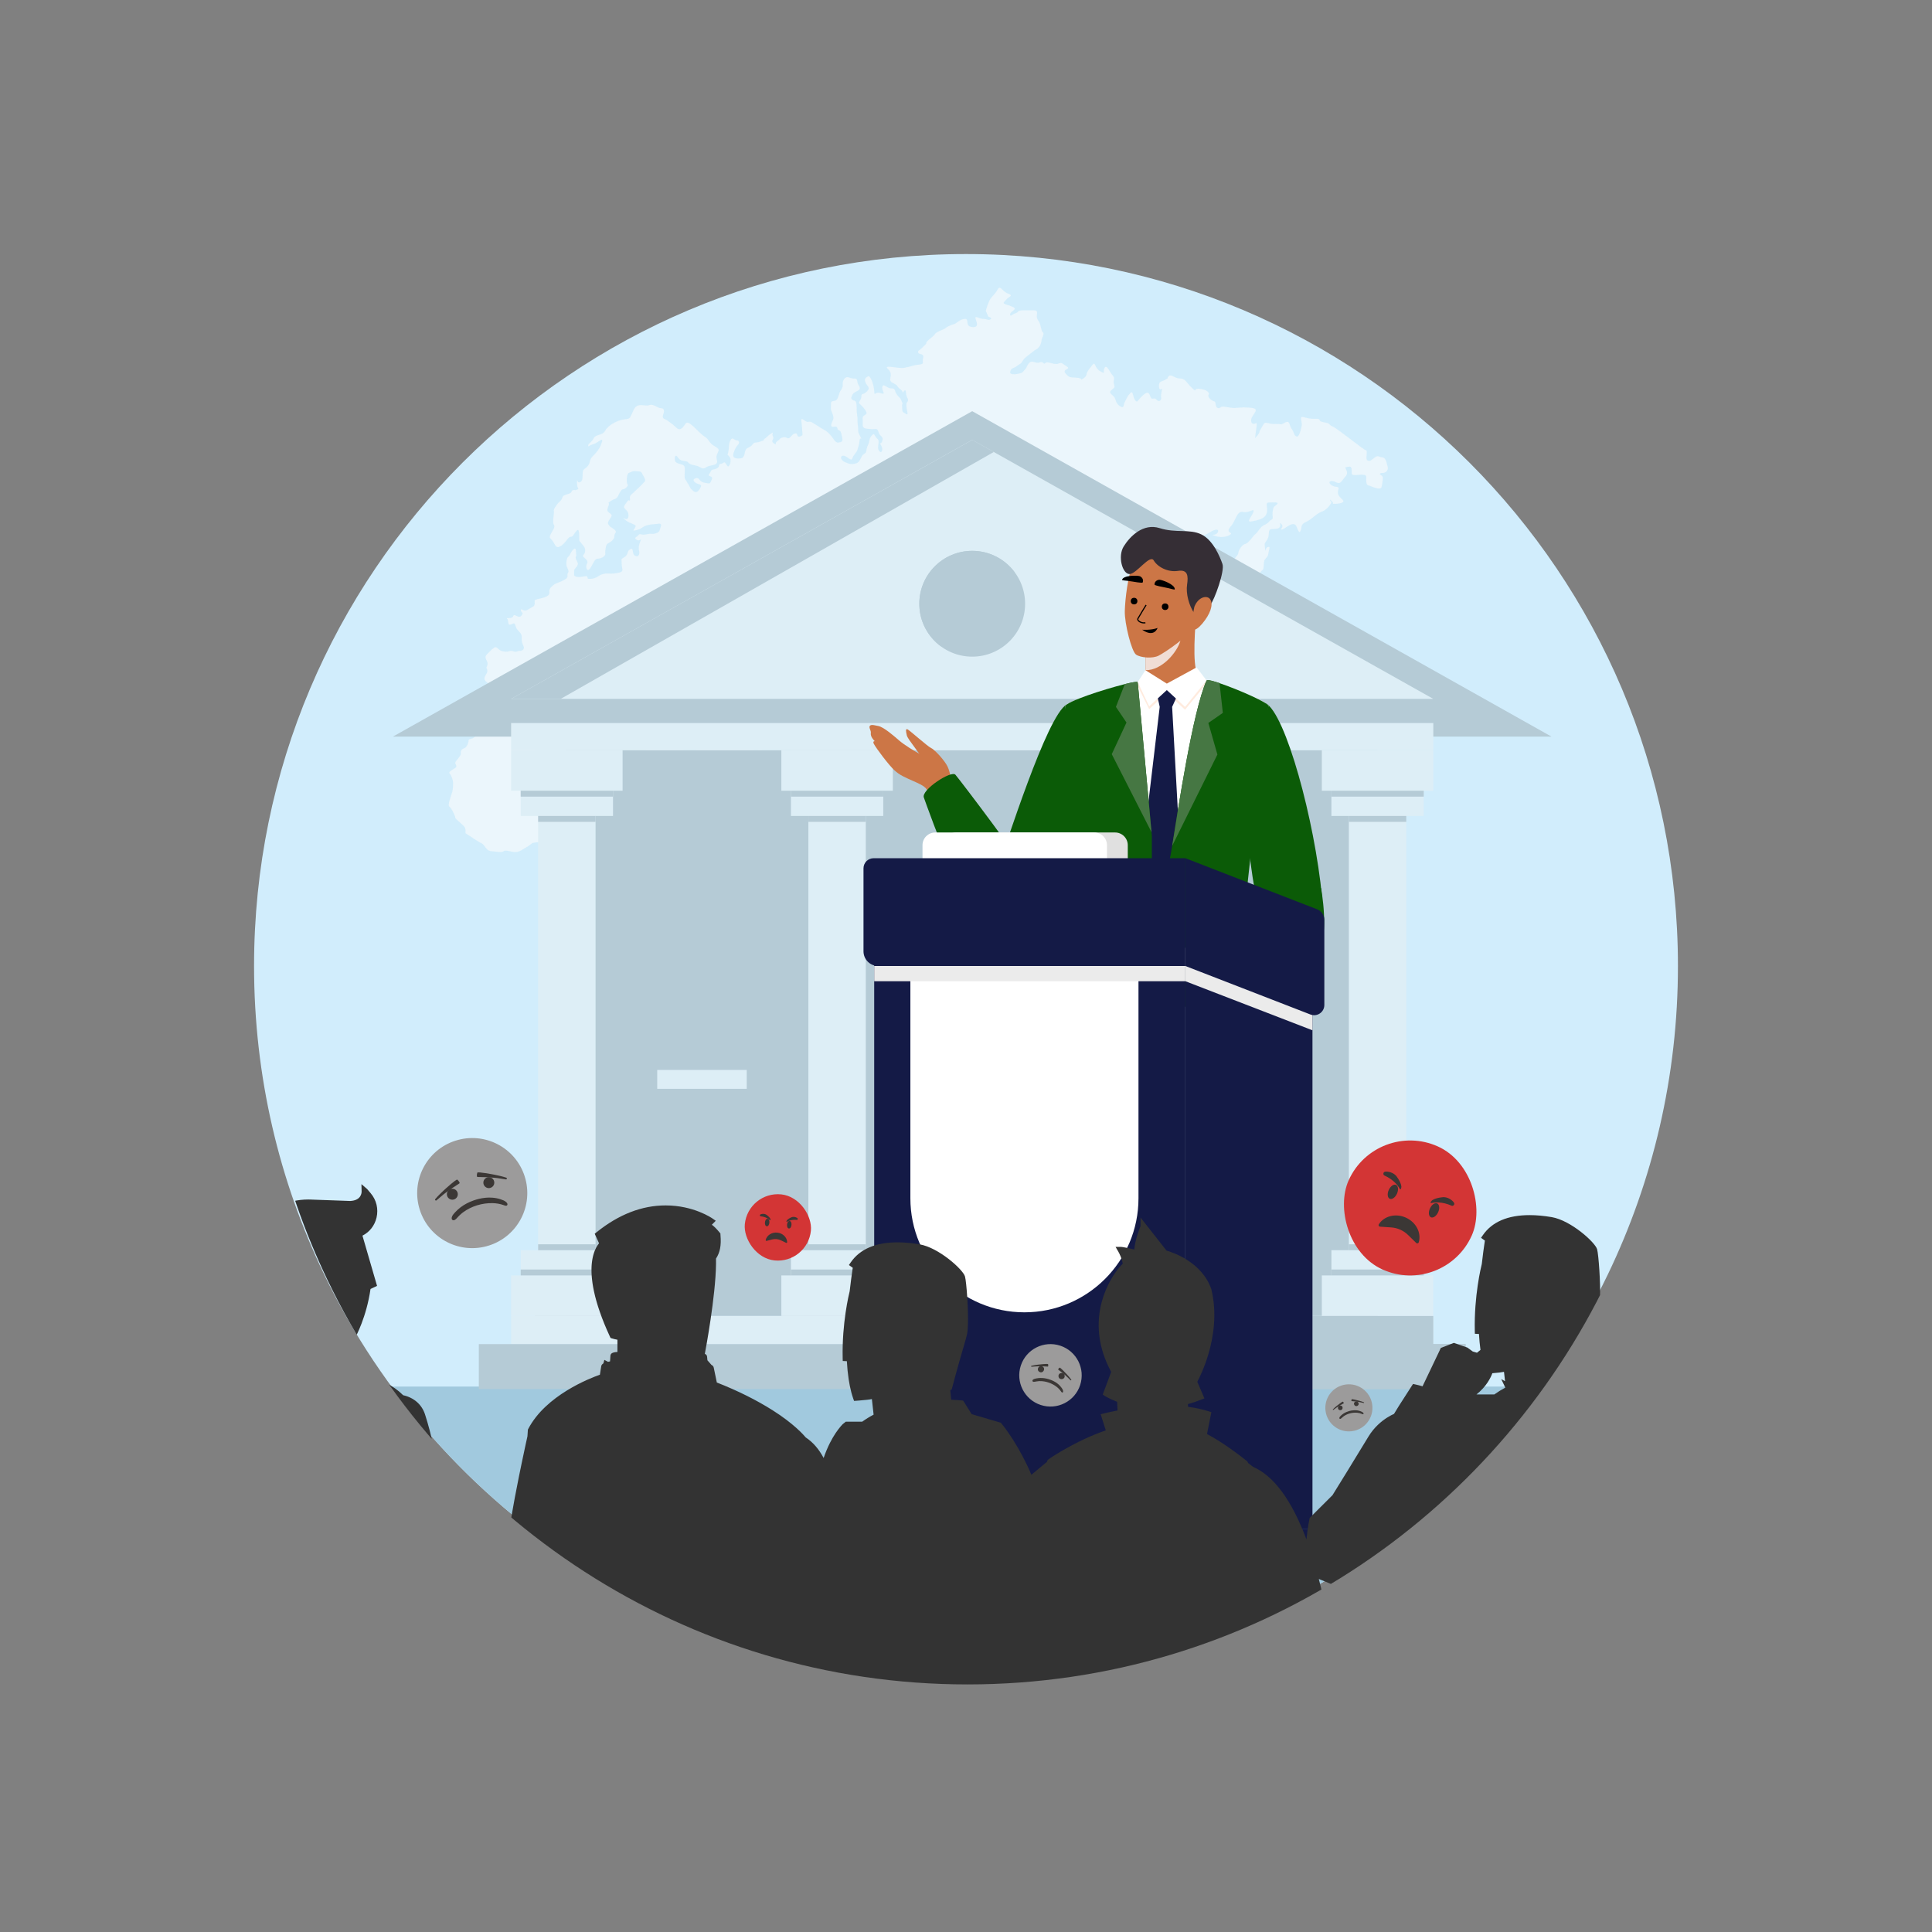 <?xml version="1.0" encoding="UTF-8"?>
<svg xmlns="http://www.w3.org/2000/svg" xmlns:xlink="http://www.w3.org/1999/xlink" viewBox="0 0 2000 2000">
  <rect x="0" y="0" width="2000" height="2000" fill="#808080" stroke="none"/>
  <defs>
    <style>
      .cls-1 {
        fill: #3b3735;
      }

      .cls-2 {
        fill: #f2936b;
      }

      .cls-3 {
        fill: #ddeef6;
      }

      .cls-4 {
        fill: #fff;
      }

      .cls-5 {
        fill: #eb808b;
      }

      .cls-6 {
        fill: #1e3865;
      }

      .cls-7 {
        opacity: .6;
      }

      .cls-8 {
        fill: #d33535;
      }

      .cls-9 {
        fill: #0b101d;
      }

      .cls-10 {
        clip-path: url(#clippath-2);
      }

      .cls-11 {
        isolation: isolate;
      }

      .cls-12 {
        fill: #e0e0e0;
      }

      .cls-13 {
        fill: #141a46;
      }

      .cls-14 {
        opacity: .8;
      }

      .cls-15 {
        fill: #333;
      }

      .cls-16 {
        fill: #ffebde;
      }

      .cls-17 {
        clip-path: url(#clippath-1);
      }

      .cls-18 {
        fill: #171c2d;
      }

      .cls-19 {
        opacity: .4;
      }

      .cls-20 {
        fill: #cc7646;
      }

      .cls-21 {
        fill: #fbfbfb;
      }

      .cls-22 {
        clip-path: url(#clippath);
      }

      .cls-23, .cls-24 {
        fill: #b5cbd6;
      }

      .cls-25 {
        fill: #d5dce0;
      }

      .cls-26 {
        fill: none;
      }

      .cls-27 {
        fill: #467743;
      }

      .cls-28 {
        fill: #ebebeb;
      }

      .cls-28, .cls-24, .cls-29 {
        mix-blend-mode: multiply;
      }

      .cls-29 {
        fill: #f0ddd5;
      }

      .cls-30 {
        fill: #352e35;
      }

      .cls-31 {
        fill: #31558a;
      }

      .cls-32 {
        fill: #9c9b9b;
      }

      .cls-33 {
        fill: #0b5b07;
      }

      .cls-34 {
        fill: #a1c9de;
      }

      .cls-35 {
        fill: #d1edfc;
      }

      .cls-36 {
        fill: #2f3787;
      }
    </style>
    <clipPath id="clippath">
      <path class="cls-26" d="m-399,1000c0,114.46-26.09,222.82-72.65,319.47-119.02,247.05-371.77,417.53-664.35,417.53s-545.33-170.48-664.35-417.53c-46.56-96.65-72.65-205.01-72.65-319.47,0-407.03,329.97-737,737-737S-399,592.97-399,1000Z"/>
    </clipPath>
    <clipPath id="clippath-1">
      <path class="cls-26" d="m1737-1541.18c0,114.46-26.09,222.82-72.65,319.47-119.02,247.05-371.77,417.53-664.35,417.53s-545.33-170.48-664.35-417.53c-46.56-96.65-72.65-205.01-72.65-319.47,0-407.03,329.97-737,737-737s737,329.97,737,737Z"/>
    </clipPath>
    <clipPath id="clippath-2">
      <path class="cls-26" d="m1737,1003.36c0,114.98-26.03,223.83-72.5,320.92-118.76,248.17-370.97,419.43-662.92,419.43s-544.16-171.26-662.92-419.43c-46.46-97.09-72.5-205.94-72.5-320.92,0-408.88,329.26-740.35,735.42-740.35s735.42,331.47,735.42,740.35Z"/>
    </clipPath>
    <clipPath id="clippath-3">
      <path class="cls-26" d="m3854.65,1000c0,114.46-26.09,222.82-72.65,319.47-119.02,247.05-371.77,417.53-664.35,417.53s-545.33-170.48-664.35-417.53c-46.56-96.65-72.65-205.01-72.65-319.47,0-407.03,329.97-737,737-737s737,329.97,737,737Z"/>
    </clipPath>
  </defs>
  <g class="cls-11">
    <g id="Layer_1" data-name="Layer 1">
      <g class="cls-22">
        <circle class="cls-36" cx="-113.95" cy="507.84" r="146.12" transform="translate(-392.47 68.17) rotate(-45)"/>
      </g>
      <path class="cls-35" d="m1737,1000c0,114.46-26.09,222.82-72.65,319.47-119.02,247.05-371.77,417.53-664.35,417.53s-545.33-170.48-664.35-417.53c-46.56-96.65-72.65-205.01-72.65-319.47,0-407.03,329.97-737,737-737s737,329.97,737,737Z"/>
      <path class="cls-34" d="m1594.73,1435.36c-134.11,182.9-350.56,301.64-594.73,301.64s-460.62-118.74-594.73-301.64h1189.46Z"/>
      <g class="cls-7">
        <g>
          <path class="cls-21" d="m776.31,958.32s4.43,6.66,0,7.11c-4.44.44-2.66-1.34-5.33,2.66-2.67,4-.88,4.88-5.77,6.22-4.88,1.33-6.21.89-8.87,3.1-2.67,2.22-4.45,2.67-2.67,7.55,1.78,4.89,4.89,7.99,3.56,10.22-1.33,2.22-2.32,6.66-4.26,9.32-1.95,2.67-1.61,3.55,0,7.99,1.6,4.44-2.4,9.76,2.05,10.65,4.44.89,6.58,2.22,9.95,0,3.36-2.22,6.03,1.33,7.36-7.1,1.34-8.44,4.39-13.32,5.98-19.98,1.58-6.66,7.8-11.1,5.13-15.98-2.67-4.88-5.32-7.99-2.67-7.99s5.32-1.33,3.33-3.11c-1.99-1.77-.65-4-2.43-7.99-1.78-4-6.86-5.64-5.33-2.67Z"/>
          <path class="cls-21" d="m726.15,647.26s8.88-1.03,6.67,2.07c-2.23,3.11.35,3.11-3.16,4-3.51.89-6.17-4.88-6.17,0s3.1,7.1,0,7.99c-3.11.89-1.34-1.33-5.78,0-4.44,1.33-5.77.22-5.77.22,0,0-2.66-5.35,0-7,2.67-1.65,8.49-7.42,10.02-4.31,1.53,3.1,4.19-2.96,4.19-2.96Z"/>
          <g>
            <path class="cls-21" d="m660.44,708.38c-.55.83-1.62-.41-2.89-1.68,1.38,5.54,3.73.42,2.89,1.68Z"/>
            <path class="cls-21" d="m1436.49,483.02c-.9-2.4-1.34-9.06-5.33-9.5-4-.45-4.44-2.66-7.99,0-3.55,2.66-4.88,4.44-7.55,3.11-2.66-1.34.89-10.21-1.77-10.65-2.66-.45-28.86-22.2-34.17-24.42-5.33-2.22-1.34-3.1-9.32-4.44-8-1.33-.46-4-9.33-3.55-8.89.44-14.67-4.54-14.22-.05.45,4.49,1.34,4.49.45,8.49-.9,3.99-2.66,11.1-5.33,9.77-2.66-1.33-2.22-4.44-4.89-7.99-2.67-3.55-1.34-9.32-7.1-6.21-5.77,3.11-1.77.89-9.33,1.33-7.53.44-10.65-3.11-12.43,0-1.77,3.11-4.44,7.1-4.44,8.43s-4.44,6.22-4.44,6.22l.88-7.55s1.78-9.32,0-7.99c-1.77,1.33-5.77,1.33-4.88-4,.88-5.33,10.65-11.1-.89-11.99-11.54-.89-14.66.89-20.43,0-5.77-.89-8.88-1.84-10.65-.26-1.77,1.58-4.44.7-4.89-3.3-.45-4-1.34-2.22-4.44-4.44-3.11-2.22-3.55-4.44-2.67-5.77.89-1.33-1.33-4.88-9.32-5.77-8-.89-1.77,4.88-8-.89-6.22-5.77-6.65-9.77-12.42-9.77s-9.33-5.33-11.99-2.22c-2.67,3.11,1.77.45-2.67,3.11-4.43,2.66-6.66,1.77-7.09,5.33-.45,3.55.44,5.77,2.22,4.88,1.77-.89.88-.89.44,2.22-.44,3.11-.89,3.55-.44,6.22.44,2.66-1.79,4.88-4.02,3.1-2.2-1.77-1.32-2.22-4.87-1.77-3.56.44-1.78-10.21-8.88-4.44-7.1,5.77-6.66,9.76-9.33,5.77-2.66-4-1.78-10.21-4.88-7.1-3.1,3.11-3.1,4.44-5.33,8.44-2.22,3.99-.89,7.1-4.01,5.77-3.1-1.33-4.88-3.55-6.2-7.99-1.34-4.44-7.55-5.77-4.44-8.88,3.1-3.11,4.44-2.22,3.1-6.66-1.33-4.44,1.78-5.5-1.33-8.96-3.1-3.47-6.21-11.9-8.43-7.91-2.22,4,1.78,7.1-4.44,3.55-6.22-3.55-4.89-10.65-7.99-6.66-3.11,3.99-5.77,6.66-6.21,9.77-.45,3.11-3.56,4.44-4.89,5.33-1.34.89,1.33-1.34-5.77-1.78-7.11-.44-7.11,0-11.1-4.44-3.99-4.44,6.22-4,1.34-7.11-4.89-3.11-4.89-4.59-8.89-2.96-3.99,1.63-11.55-2.97-13.32-.67-1.78,2.3-2.22-2.28-5.77-.66-3.56,1.62-7.11-1.89-9.76-.35-2.67,1.53-4.01,5.53-4.01,5.53,0,0-3.1,4.88-5.32,5.77-2.22.89-12.87,3.11-11.54-1.34,1.33-4.44,3.54-3.11,6.21-5.33,2.67-2.22,4.44-2.09,6.22-5.04,1.77-2.95,3.1-4.28,6.22-6.5,3.1-2.22,5.77-4.88,8.42-6.21,2.67-1.33,4.89-4.88,5.32-8.88.46-4,3.56-7.11,1.35-8.88-2.22-1.78-1.35-7.55-4.89-12.43-3.56-4.89,2.22-10.21-4.44-10.21h-11.1c-6.21,0-4.88,2.22-7.98,3.11-3.12.89-5.77,4.44-5.33.89.43-3.55,8.43-4.88,2.65-7.55-5.76-2.66-6.21-1.77-8.43-3.11-2.22-1.33,0-2.22,2.22-4.89,2.22-2.66,7.55-3.55,1.34-5.77-6.21-2.22-7.99-9.32-10.66-4.44-2.67,4.88-5.33,6.66-7.55,9.77-2.22,3.11-4.88,12.43-4.88,12.43l2.66,6.21s4.89,1.33,2.22,2.66c-2.65,1.33-3.55-.45-7.54-.45s-8.89-3.99-7.99-.44c.89,3.55,4.44,9.77-3.55,8.88-8-.89-2.23-8.88-7.55-8.44-5.33.45-8.87,4.88-10.65,5.33-1.78.45-6.22,1.78-8.88,4-2.67,2.22-9.77,3.55-11.54,6.66-1.78,3.11-9.32,6.66-8.88,9.77,0,0-1.78,1.78-4.44,4.44-2.66,2.67-4.75,2.67-3.7,4.88,1.04,2.22,6.36.44,5.03,5.33-1.33,4.89,1.33,5.77-2.66,6.66-4,.89-3.11,0-7.55,1.33-4.44,1.33-3.55.89-9.32,2.22-5.78,1.34-22.64-4-16.87,1.34,5.76,5.32.88,9.77,2.66,12.43,1.77,2.66,5.77,2.66,7.1,5.33,1.33,2.67,5.33,4,5.33,6.22s3.1-5.77,3.55.44c.45,6.22,3.11,6.22,1.77,8.89-1.33,2.66-1.33.44-1.33,4.88s3.1,10.65-.89,8c-4-2.67-3.1-1.34-3.55-7.11-.45-5.77,1.77-.44-.45-5.77-2.21-5.33-.88-1.78-4.44-6.21-3.56-4.44-1.33-7.11-6.22-7.11s-7.99-5.77-9.31-1.77c-1.34,3.99,4.87,8.88-1.79,6.66-6.65-2.22-6.21,4.44-6.65-2.22-.45-6.66-3.99-16.87-6.66-15.1-2.66,1.78-3.99,2.67-2.22,6.66,1.77,4,5.33,4.88,1.33,8.88-3.99,4-5.78,1.33-5.78,5.32s-4,5.78-1.77,7.55c2.22,1.78,8.88,8.88,6.66,10.66-2.22,1.78-4,1.78-3.55,5.32.44,3.56-.89,7.55,1.33,8.88,2.22,1.33,4.44.89,7.99,1.33,3.56.44,5.78-1.78,7.11,3.11,1.34,4.88,5.32,4,4,8.88-1.34,4.88-4,.44-1.34,4.88,2.66,4.44.44,9.33-2.22,5.33-2.67-3.99,1.77-9.33-1.77-12.43-3.56-3.1-2.66-6.66-5.78-3.1-3.11,3.55-1.77,5.77-4,10.21-2.22,4.44-.44,7.11-3.99,8.88-3.56,1.78-3.11,8.44-8.45,9.77-5.32,1.33-6.66.44-11.09-1.33-4.46-1.78-5.78-6.66-1.79-6.66s7.99,6.66,9.33,2.67c1.33-4,4.44-5.78,5.32-8.88.9-3.1,1.78-5.32,2.22-9.77.45-4.44,3.55,1.33.45-4.44-3.1-5.77-1.33-3.99-2.22-10.65-.88-6.66,0-6.21-.88-11.54-.9-5.33.43-13.32-2.22-14.21-2.66-.89-4.44-1.78-3.55-4,.89-2.22.89-3.11,3.55-4.88,2.66-1.78,7.11-2.22,4-7.1-3.12-4.89,0-7.1-4.89-7.1s-7.11-3.55-10.21.44c-3.1,4,0,7.1-3.1,11.1-3.11,4-2.66,9.77-5.77,11.1-3.11,1.33-4.88-.44-4.88,4.44s-.46,4.44.88,7.55c1.33,3.11,2.21,5.78,1.33,7.99-.88,2.22-3.1,6.21-1.33,7.1,1.77.89,5.32-1.33,5.77,1.78.44,3.11,3.1.89,3.99,5.32.89,4.44,2.66,7.99-.46,8.88-3.09.89-4.43,1.33-7.54-3.11-3.11-4.44-5.32-7.1-9.32-9.32-4-2.22-3.56-2.22-7.99-4.88-4.44-2.66-6.22-4.44-8.88-3.55-2.67.89-7.56-6.22-7.11-.89.45,5.33.89,6.21.89,9.77s1.77,4.88-2.22,6.22c-4,1.33-1.78-4-4.88-3.11-3.11.89-1.33,0-4.89,3.55-3.55,3.55-3.1-.44-7.54.44-4.44.89-2.66,1.78-6.22,4-3.55,2.22.45,4.89-3.55,2.22-3.99-2.67.88-4-.89-7.11-1.77-3.1,1.77-5.32-1.77-3.1-3.56,2.22-3.12,2.66-6.67,5.33-3.55,2.66,3.11,0-3.55,2.66-6.66,2.67-6.66,0-9.33,3.55-2.66,3.55-5.77,2.67-7.1,5.77-1.33,3.11-.89,7.99-4.88,8.44-4,.44-9.33.44-7.55-5.33q1.77-5.77,4.44-8.44c2.67-2.66.89-4.88-1.33-4.88s-4-3.55-5.77-.89c-1.78,2.67-2.22,5.33-2.22,8.44s-1.34,7.55-1.34,7.55c0,0,3.12,2.22,3.12,4.88s0,4.44-1.78,6.66-3.11-5.33-5.33-3.55c-2.22,1.78-4.88.89-4.88,3.11s-3.11,3.56-5.77,4c-2.67.44-2.22,1.78-4.45,4.88-2.21,3.11,4.89.89,2.67,5.77-2.22,4.88-1.34,4-7.1,3.11-5.77-.89-5.33-4.88-8-4.88s-5.33,1.77-2.21,4.44c3.1,2.66,7.99,1.33,5.77,5.33-2.22,3.99-4.44,6.66-7.99,3.11-3.56-3.56-.44.88-4.44-6.22-3.99-7.1-3.99-4.44-3.99-9.77s1.33-9.32-2.22-10.66c-3.56-1.33-7.99-1.33-7.99-5.77s1.34-4.44,3.56-1.33c2.23,3.11,4,2.66,7.99,3.55,4,.89.88,2.66,8.44,3.99,7.54,1.34,7.99,5.33,12.43,2.22,4.44-3.11,13.32-.89,11.1-7.99-2.22-7.1,6.21-9.32-1.33-13.32-7.54-4-5.78-7.1-11.54-10.66-5.77-3.55-16.43-18.2-19.54-13.32-3.1,4.88-5.77,7.99-9.76,4-4-4-6.21-4.88-8.88-7.1-2.67-2.22-6.22-1.33-4.44-6.22,1.77-4.88.44-6.66-2.67-6.66s-7.54-4.88-11.98-3.1c-4.44,1.77-11.99-3.55-15.99,4.89-3.99,8.43-3.11,9.32-9.32,9.77-6.21.44-16.87,5.77-19.98,11.54-3.11,5.77-9.76,3.55-11.98,7.99-2.22,4.44-5.77,5.33-5.77,7.55s.44,0,5.32-1.34c4.89-1.33,10.66-7.99,8.88-2.21-1.77,5.77-3.11,7.1-5.77,10.65-2.66,3.55-5.78,4.88-6.66,9.32-.89,4.44-3.28,6.22-5.2,7.55-1.9,1.33-2.35,2.22-2.35,6.66s-.44,6.66-3.11,7.55c-2.67.89-2.67-5.77-2.67.89s3.12,5.33,0,6.66c-3.09,1.33-4.42-.89-5.76,2.22-1.33,3.11-8.44,2.22-9.33,5.77-.89,3.56-4.44,5.34-5.77,7.55-1.33,2.22-3.55,4.44-3.11,6.66.45,2.22-1.77,11.54,0,14.21,1.78,2.66-1.77,6.22-3.55,10.21-1.77,4,0,3.11,2.66,7.1,2.67,3.99,3.11,7.99,8.44,4.44,5.33-3.55,7.1-9.32,9.77-9.32s2.66-1.77,4.43-4c1.79-2.22,4-6.21,4.45,1.33.44,7.55-.89,5.77,2.22,9.32,3.12,3.55,4.71,5.77,3.69,9.33-1.02,3.55-3.85,3.11,0,6.21q3.86,3.11,2.08,5.78c-1.78,2.66,0,9.76,3.55,4.44,3.56-5.33,4.44-9.76,7.55-9.76s8.44-2.22,7.99-5.33c-.44-3.11.89-9.77,2.22-10.21,0,0,7.11-3.11,7.11-7.55s3.55-3.99,0-7.1c-3.55-3.11-3.99-1.78-6.21-5.33-2.22-3.55,5.77-7.99,2.66-10.65-3.11-2.66-4.88-2.66-2.66-7.99,2.22-5.33-2.22-2.22,2.22-5.33,4.44-3.11,5.78-1.33,7.99-5.77,2.21-4.44,3.54-6.66,5.32-6.66s5.77-4,4.45-4.88c-1.34-.89-1.34-11.1,1.33-11.98,2.66-.89,3.56-2.22,7.1-1.78,3.56.44,5.33-.44,6.66,2.66,1.34,3.11,4.45,6.21,2.22,8.43-2.22,2.22-2.22,2.66-6.21,6.22-3.99,3.55-4,4-7.11,6.66-3.11,2.66-.89,4.88-1.77,6.21-.89,1.34-.44-2.22-3.1,1.78-2.67,4-4.44,4.88-.89,7.99,3.56,3.11,3.11,7.99,1.34,9.32-1.78,1.33-7.11-3.11-1.78,1.33,5.33,4.44,11.55,3.99,10.21,7.1-1.33,3.1-4.44,4.88,1.79,3.1,6.21-1.77,5.32-3.55,10.64-4.88,5.33-1.33,7.11-.89,9.78-1.33,2.65-.44,5.33-.89,3.99,3.11-1.34,4-.88,5.33-5.32,6.66-4.44,1.33-2.67-.44-8.88.89-6.22,1.34-7.1-1.33-8.88.89-1.78,2.22-5.33,2.66-1.78,4.88,3.56,2.22,5.77-3.11,3.56,2.22-2.22,5.33-1.33,7.99-.89,10.21.45,2.22-.89,6.22-4.44,3.99-3.56-2.22-.89-8.88-4.89-6.66-3.99,2.22-1.33,4.88-5.77,7.99-4.45,3.11-3.12.89-3.12,6.66s2.67,7.99-1.77,9.32c-4.44,1.33-9.76,1.33-9.76,1.33,0,0-6.65-1.33-11.99,2.22-5.32,3.55-8.44,3.11-10.66,3.11s.28-3.55-3.86-2.66c-4.13.89-11.68,1.77-11.23-2.22.44-4-.9-3.55,2.21-7.1,3.11-3.55,1.34-4.89,0-8-1.34-3.1.45-3.1,0-5.32-.44-2.22.45-7.99-2.67-5.33-3.1,2.67-3.54,6.22-5.32,7.55-1.79,1.34-2.22,4.44-2.22,7.99s3.56,6.66,1.77,8.88c-1.77,2.22.89,3.99-2.22,6.21-3.12,2.22-7.1,3.56-9.33,4.44-2.22.89-2.67.89-6.22,4.44-3.55,3.55.89,6.66-4.44,9.32-5.33,2.66-12.43,2.66-12.43,4.44s.88,4.88-1.77,6.22c-2.67,1.33-2.67,1.77-6.22,3.55-3.56,1.77-6.21-2.67-6.21,0s3.55,2.22.44,5.78c-3.1,3.54-7.1-3.12-8.44.44-1.33,3.55-7.98.89-6.21,2.66,1.77,1.78.44,6.22,2.67,6.22s4.89-3.11,5.77.44c.89,3.55,1.77,4,3.54,6.22,1.78,2.22,3.12,2.66,3.12,6.21s0,4.88.89,7.1c.88,2.22,2.66,4.44,0,6.22-2.67,1.77-1.77,0-5.33,1.33-3.56,1.34-4-.89-7.11-.44-3.1.44-2.66,1.33-8,.44-5.32-.89-5.77-6.22-9.32-3.55-3.56,2.67-4.44,3.99-6.22,5.77-1.77,1.78-3.55,3.11-1.33,7.11,2.22,3.99.45,5.77,0,7.1-.44,1.33,1.78,3.11.45,5.77-1.33,2.66-3.56,4.88-2.22,7.55,1.33,2.66,4.44,2.66,3.56,5.33-.89,2.66-.45,6.22,2.21,5.33,2.67-.89,5.33-1.34,8-.89,2.66.44,3.1,5.33,6.66,4.88,3.56-.44,3.11-.89,7.1-2.22,4-1.33,6.66-.88,8.88-3.11,2.22-2.22,6.66-4.88,6.66-4.88,0,0,3.11-1.78,3.11-4s-2.67-2.22-.88-6.21c1.77-4,3.55-2.22,5.76-7.11,2.22-4.88,5.78-2.78,7.55-4.5,1.78-1.72,2.66.06,2.22-4.83-.45-4.88-1.33-5.33,1.33-6.21,2.67-.89,2.67-1.33,7.11-.45,4.44.89,4.44,1.78,7.1,1.33,2.67-.44,6.66-2.66,10.66-4.88,4-2.22,6.21-3.11,6.65.44.45,3.56-3.54,0,.45,3.56,4,3.55,5.77,3.1,6.22,7.1.45,4,1.6,5.77,3.24,5.77s4.75-.89,6.97,1.33c2.22,2.22,8.43,2.22,8.43,2.22,0,0,.89.89.89,4.88s4,4.88,2.23,7.1c-1.79,2.22-3.12,5.77-.89,5.33,2.22-.45,8.43-8.44,6.21-8.44s-5.77-3.11-3.55-5.33c2.22-2.22,1.78-3.1,4.89-1.77,3.11,1.33,5.77-5.77,1.33-3.55-4.44,2.22-5.77-2.78-7.99-3.61-2.23-.83.44-3.05-1.34-3.49-1.78-.44-6.22,2.22-8.88-1.77-2.67-4-.44-4-3.11-5.77-2.67-1.78-4.17-3.11-5.2-5.33-1.02-2.22-1.64-6.66,0-7.99,1.64-1.33,4.31-6.21,5.63-3.55,1.34,2.66-1.33,3.55,3.11,4.88,4.44,1.34,2.22,4,4.89,6.22,2.66,2.22,5.78,3.56,7.54,4.44,1.78.89.89.89,4.43,4,3.56,3.11,6.67,0,7.11,5.77.44,5.77-.89,8.44,1.33,10.65,2.22,2.22,5.33,2.66,4.44,4.44-.89,1.78,4.44,6.22,4.44,6.22-3.56,2.66-2.66,6.22-.45,7.54,2.22,1.33,7.55,5.33,7.55,3.11s-.44-6.22-.44-6.22l-4.45-3.11s2.22-2.66,4.45-1.77c.82.33,1.67,1.11,2.43,1.87-.07-.3-.15-.62-.21-.99-1.34-7.1,2.22-7.54-.89-10.21-3.11-2.66-3.11-6.21.89-5.32,4,.88,4-.44,7.1,0,3.11.44,6.22,2.22,8,1.78,1.77-.44,4.44,0,6.22-1.33,1.77-1.33,5.76-2.66,5.32,0-.44,2.67-4.44,4-8.44,5.33-3.99,1.33-9.32.44-5.77,3.55,3.56,3.11,6.22,6.22,4.44,7.1-1.77.89-2.67,2.67,1.33,4.89,4,2.22,3.12.44,4,2.22.89,1.77,2.67.89,5.33,3.1,2.66,2.22,6.22,4,7.1,2.66l.89-1.33s-2.66-2.22,0-3.11c2.66-.89,1.33-1.78,3.99.89,2.67,2.66,2.67,4.88,5.33,3.99,2.67-.89,7.1-3.99,8.87-4.88,1.78-.89,4.89-4.88,5.78-.89.88,4,.44,3.55-.89,7.1-1.22,3.26,3.53,4.65,2.96,6.57-.36.47-1,1.32-2.07,2.76-5.32,7.1-7.1,8.88-5.78,10.65,1.33,1.78.89,1.78-2.21,3.11-3.11,1.33-1.34,3.11-4.44,4.88-3.12,1.78-2.23,4-4.89.44-2.67-3.55-2.22-9.32-5.33-7.55-3.1,1.78-2.22,1.33-7.1,4-4.89,2.66-.89,7.1-4.89,2.66-4-4.44-5.77-3.55-8.44-4.44-2.66-.89-3.56-2.66-6.66-1.77-3.11.89-5.32.44-7.54.89-2.22.44-2.67-4.88-4-4.88s-4.44-2.73-6.21-2.48c-1.78.25-2.22,3.36-4.88,3.81-2.67.44-2.23-.44-3.11,2.22-.89,2.66.88,4.44-.89,6.66-1.78,2.22,4,4.88-3.56,2.22-7.55-2.67-1.33-3.56-9.76-4-8.44-.44-4-4.88-7.99-6.22-4-1.33,4.43.89-4-1.33-8.43-2.22-2.23.44-8.43-2.22-6.22-2.66-2.22,1.78-6.22-2.66l-3.99-4.44s-4.89-1.33-2.22-3.1c2.66-1.78,3.09-1.78,2.66-4.88-.44-3.11-1.79-4-.44-5.77,1.33-1.77,3.99-4.44,2.22-4.44s-3.12.45-5.33,1.33c-2.21.89-4.44,0-9.76,0s-4.44-2.22-8.44.89c-3.99,3.11-3.99,2.22-7.1.45-3.11-1.78.88-3.55-5.78.44-6.65,4,1.33,2.22-6.65,4-8,1.77-4.45.89-11.99,4-7.55,3.11-3.11,0-8.44,0s-5.33,4.88-9.32,1.33c-3.99-3.55-7.92-4.19-8.43-1.34,0,0-.89,6.66-2.67,7.99-1.78,1.33-2.66-.88-4.89,1.78-2.22,2.66-.88,3.11-4.43,5.33-3.56,2.22-13.32,6.66-10.22,9.77,3.12,3.1,7.99,7.1,3.56,7.99-4.43.89-3.99,3.55-7.1,6.66-3.11,3.1-6.66,1.78-6.66,3.99s-1.78,7.11-4.43,7.99c-2.66.88-4.01,2.67-3.56,5.33.44,2.67-5.77,7.99-5.77,9.77s2.66,3.55,0,5.33c-2.67,1.77-7.55,3.99-5.78,5.77,1.79,1.78,3.56,7.02,3.56,9.28s0,6.7-.88,9.81c-.88,3.11-5.2,13.76-3.04,15.09,2.16,1.33,6.15,9.77,6.15,11.1s.88,1.78,5.32,5.77c4.44,4,5.33,4.88,5.33,8.44s-.44,1.78,4,4.89c4.44,3.1,9.32,6.22,12.88,7.99,3.55,1.78,4,7.55,9.76,7.99,5.78.45,10.65,1.78,12.88,0,2.22-1.77,8.43,1.35,12.88.9,4.43-.45,7.1-3.12,9.77-4.44,2.67-1.33,7.09-4.89,7.09-4.89,0,0,4.01-.88,7.11-.88s9.77-3.56,11.55-.44c1.78,3.1,4.44,9.88,7.54,10.71,3.11.83,10.21-1.28,11.99,0,1.78,1.28,4.44.39,4.44,3.5s3.12,3.55,0,6.21c-3.1,2.67-3.1,4-2.21,5.77.88,1.77.88,3.1-1.33,5.33-2.22,2.22-3.11-2.22-2.22,2.22.89,4.44,3.56,6.66,4,9.77.44,3.11,2.22,4.44,5.77,6.66,3.55,2.22,5.32,1.78,5.78,5.32.44,3.56-.89,0,.44,3.56,1.33,3.55,5.32,1.78,4.44,5.33-.88,3.55,1.59,4.89.13,7.54-1.46,2.66-4.26,5.78.47,8.44,4.73,2.66,1.93,3.55,0,7.1-1.93,3.55-4.59,6.21-5.47,8.88-.89,2.66.44,6.21-.89,7.99-1.33,1.77-1.33,5.32-.89,8.88.45,3.55,5.77,3.99,6.21,7.99.45,4,0,6.22,1.79,8,1.77,1.77-1.15,3.99,1.87,7.99,3.01,3.99,3.9,5.77,3.46,10.21-.44,4.44-2.45,7.55.11,9.32,2.55,1.78,4.77,5.33,4.77,7.99s5.33,4.44,6.66,7.55c1.34,3.11.45,4.44,2.22,7.55,1.78,3.1,5.33,6.66,5.33,7.99s2.22,3.55,0,5.33c-2.22,1.77-2.67,2.66-1.33,4.88,1.33,2.22,3.11,4.88,5.33,5.77,2.22.89,3.98-.89,7.1-1.78,3.11-.88,3.11-1.33,7.55-2.21,4.44-.89,7.55-2.23,11.1,0,3.56,2.21,10.66.44,11.54-2.23.89-2.66,8.44-6.21,9.78-9.32,1.34-3.11,1.34-2.22,3.99-6.21,2.66-4,5.32-7.1,5.76-8.88.46-1.77,3.13.45,4.45-3.99,1.34-4.44,2.66-11.55,2.66-11.55,0,0-2.22-1.33,0-3.55,2.23-2.22,8.87-4.88,10.21-6.66,1.33-1.77,5.33-3.99,3.11-7.1-2.22-3.1-3.11-11.55-3.11-11.55,0,0-3.1-1.32-2.66-3.55.45-2.22,1.32-1.78,6.44-5.32,5.11-3.55,11.32-9.77,15.32-11.1,3.99-1.33,8.88-5.33,7.55-9.33-1.34-4,1.33-.89.22-7.99-1.12-7.1,3.89-11.54.27-14.65-3.61-3.1-3.61,8.88-5.39-3.99-1.77-12.88-1.77-13.32-3.55-13.32s-.44-2.66.89-4.88c1.33-2.22,1.78-10.65,4.89-15.09,3.1-4.44,4.44-4.44,9.77-8.88,5.32-4.44,18.65-13.76,23.08-17.76,4.44-4,10.21-7.99,9.33-11.54-.89-3.55,0-2.67,3.11-7.11,3.1-4.44,7.55-6.21,7.1-11.54-.45-5.33,3.56-12.87-2.22-9.32-5.78,3.55-8.89,3.99-10.22,3.99,0,0-1.33,3.55-1.33,5.77s.89,5.77-2.67,7.55c-3.55,1.78-2.66.89-8.43.89s-3.1-1.33-7.54-3.55c-4.45-2.22-6.66-.89-7.11-6.22-.44-5.33,1.78-4,.89-7.99-.89-3.99-1.78-6.22-4.89-8.44-3.11-2.22-.88-6.21-5.32-6.66-4.45-.44-5.78.44-7.11-2.66-1.33-3.11-.88-11.54-5.32-13.32-4.45-1.78-8.88-9.32-8.44-14.21.45-4.88,5.77-5.33-.88-11.99-6.66-6.66-9.32-9.77-11.55-12.87-2.21-3.11-.44-9.77-4.88-13.33-4.45-3.55-4.89-7.55-3.12-7.55s2.67,2.22,5.33,5.33c2.67,3.11.46,1.33,2.67,3.11,2.22,1.78,5.32-7.55,5.32-7.55l-.89,8.44s2.66,1.33,3.56,4.88c.88,3.55,1.77,3.55,4.44,6.22,2.66,2.67,3.55,5.77,3.99,7.1.44,1.33,2.67,2.22,4.44,3.11,1.78.89,4.45,1.33,4.45,6.22s-5.33,4-.89,8.88c4.44,4.88,8.88,4.8,9.33,10.17.44,5.37,2.66,9.36,4.43,11.14,1.78,1.77,3.11,3.11,3.56,7.1.45,4,.78,6.66,3.27,8.88,2.5,2.22,4.28,4.89,7.39,2.67,3.1-2.22,5.07-5.33,9.19-5.77,4.11-.44,10.78-2.66,13.89-3.55,3.11-.89,7.99,1.33,9.76-3.11,1.77-4.44,3.56-4.89,5.34-5.77,1.77-.88,3.1,0,7.54-2.66,4.44-2.66,5.33-1.33,8.88-4,3.55-2.66,6.65,3.02,7.54-4.92.89-7.95,3.56-6.62,4.89-10.61,1.32-4,4.44-5.33,2.22-7.1-2.22-1.78-.89-2.22-4-4.44-3.1-2.22-2.22-2.66-4.88-2.66s-4.44.89-6.22-2.66c-1.77-3.55.45-8.44-1.77-8-2.22.45-.44.89-4,3.99-3.56,3.11-5.33,5.78-7.55,6.66-2.22.89-5.32.44-8.44-1.78-3.1-2.22-1.33-2.67-2.21-5.77-.89-3.11-4.85-6.66-4.43-4.88.43,1.78.43,5.77-1.79,5.77s-2.66-2.22-2.66-4.88,0-4.44-1.34-5.77c-1.33-1.33-1.77-3.55-4.89-6.66-3.1-3.1-4.44-4.88-1.78-6.21,2.67-1.33,3.56-2.66,5.33-3.99,1.78-1.33.89-3.99,4.44,0,3.55,3.99-1.74,4.44,2.68,7.1,4.43,2.66,4.87,3.1,6.2,6.21,1.34,3.11,5.77,4,5.77,4,0,0,4.44,2.66,7.1,2.66s6.66-2.22,8-1.78c1.33.44,2.66.89,4,4,1.34,3.11,7.55,4.89,10.65,5.33,3.11.45,8-.89,11.54-.44,3.55.44,9.78,0,13.77,0s5.32-.89,7.98-1.33c2.67-.45,4.45,2.22,5.78,4.88,1.33,2.67-.9,5.33,3.1,5.78,4.01.44,6.22.88,7.1,2.22.9,1.33,2.23,3.99,0,4.88-2.22.89-6.2-2.66-2.22.89,4,3.55,4.89,8.88,8,7.11,3.1-1.77,3.55-4.44,5.32-6.21,1.78-1.78,3.11-4.44,3.11,1.33s1.33,7.54,0,10.65c-1.33,3.11-1.47,3.55.6,7.99,2.06,4.44,1.62,4.44,2.06,11.1.45,6.66,3.56,7.99,4.89,11.1,1.33,3.11,3.11,6.66,3.56,8.88.44,2.22.44,3.11,2.67,7.1,2.22,4,2.67,4,5.32,6.66,2.66,2.66.45,6.66,2.66,2.66,2.22-4,2.66-5.33,4.88-6.66,2.24-1.33-.43-.89,3.12-4,3.55-3.11.89,4.44,4.45-5.33,3.55-9.77,7.98-8.88,5.32-13.32-2.67-4.44-6.22-7.1-3.1-8.88,3.1-1.78,3.99.44,6.22-3.55,2.22-4,4.88-4.88,8.43-8.44,3.56-3.55-.44-6.66,3.56-7.99,3.99-1.33,6.21,1.77,8.44-1.33,2.21-3.11,3.99-6.66,6.21-7.55,2.22-.89,3.11,2.66,6.66.45,3.56-2.22,7.11-3.11,7.11-3.11,0,0-2.22-3.55,0-4.44,2.21-.89,2.66-3.55,3.99,1.33,1.33,4.88-.88,5.33,2.67,8.88,3.56,3.55,6.21,3.99,6.66,8.44.45,4.44,3.1,4.44,4.44,7.55q1.33,3.11,0,6.22c-1.34,3.11-4.44,3.99-.88,4.88,3.55.89,6.21.44,7.99-.44,1.77-.89.88.89,3.98-4.88,3.11-5.77,5.33-6.21,5.33-2.66v9.77c0,3.11-1.77,2.66,0,6.66,1.77,4,2.22,4.88,2.22,8.88s.44,7.99,0,11.1c-.46,3.1-2.26,4.88.19,6.21,2.47,1.34,4.69.89,4.69,3.56s3.56,11.99,7.55,15.98c3.99,4,4.89,6.66,8.88,9.77,4,3.11,9.77,7.99,6.66,4-3.11-4-5.33-8.44-4.44-11.99.89-3.55,1.78-4.88-2.22-7.99-4-3.11-4.44-4.44-7.11-6.22-2.66-1.77-1.77-4.44-4.44-7.1-2.67-2.66-5.77-3.55-6.22-6.22-.45-2.66,2.67-12.43,2.67-12.43,0,0,.44-7.99,3.99-5.77,3.56,2.22,6.67,4,10.22,6.22,3.56,2.22,3.56,4.88,6.21,7.99,2.67,3.11,2.66,5.77,2.22,7.55-.45,1.77-.45,4.88,3.11,2.66,3.55-2.22,9.32-4.89,10.65-7.99,1.33-3.11,3.11-2.22,5.78-6.66,2.66-4.44,3.99-7.11,2.66-10.66-1.34-3.55-3.11-9.33-5.32-10.66-2.22-1.33-3.11-3.55-4.89-5.33-1.77-1.78-3.55-5.77-3.55-5.77,0,0-2.65-1.77-1.32-6.66,1.32-4.89,3.55-4.89,5.32-7.99,1.77-3.11,1.77-3.99,4.89-3.99s.89-4.44,3.1,0c2.22,4.44-1.61,4.89,2.3,6.21,3.92,1.33,6.58-4.44,9.25-4.44s9.77,2.22,9.33-2.22c-.45-4.44-4.46-5.77-.45-4.44,3.99,1.33,1.77,4,6.65,2.22,4.89-1.78,14.66-4.44,16.88-9.32,0,0,1.33-4.88,3.98-6.66,2.67-1.78,2.67-3.56,3.55-6.66.88-3.11,1.34-3.11,5.33-6.21,3.99-3.11,9.33-7.11,6.66-9.33-2.67-2.22-5.77-2.22-7.11-1.77-1.34.44,0-4.89,2.66-5.77,0,0,3.56-4.44-.44-6.22-3.99-1.77-3.55-1.38-4.44-5.13-.88-3.75,1.34-8.63-2.22-9.52-3.56-.89-7.99,1.33-3.56-3.55,4.45-4.88,2.67-5.33,6.22-7.1,3.56-1.78,11.2-1.78,9.6-4.44-1.61-2.67-5.61-6.22-8.71-4-3.12,2.22-5.34,7.11-7.56,6.66-2.21-.44,2.22-8.94-2.21-7.36-4.45,1.58-5.33,5.57-5.33-.2s-.44-6.21,3.1-7.54c3.56-1.33,5.33-2.66,7.56-4,2.22-1.33,2.67-5.77,7.1-4.44,4.44,1.33,5.33,3.11,2.65,5.77-2.65,2.66-7.09,3.11-1.77,5.33,5.33,2.22,11.99-2.22,14.21-1.33,2.22.89,1.77,1.33,4.88,6.21,3.11,4.89,5.78,4,3.99,8.44-1.77,4.44-4.19,6.66.57,9.32,4.77,2.66,10.09,7.1,11.86-.89,1.78-7.99,4.45-11.99,0-15.54-4.44-3.55-9.76-7.99-7.1-9.77,2.66-1.78,13.32-7.1,11.99-11.99-1.34-4.88-.44-7.99,3.55-9.77,4-1.78.89-6.66,6.22-3.1,5.32,3.55,1.33,2.22,5.32,3.55,4.01,1.33,8.44,1.91,10.66-4.82,2.23-6.73,5.33-9.84,8.88-15.61,3.55-5.77,6.22-5.77,8.88-12.88,2.67-7.1,5.76-8.88,4.88-13.32-.88-4.44-5.02-3.11.15-9.32,5.18-6.22,7.39-9.33,3.84-11.54-3.56-2.22,1.34-2.67-3.56-7.11-4.87-4.44,1.34-6.66-4.87-4.44-6.22,2.22-2.67,5.33-9.78,2.22-7.1-3.11-.89-7.55-7.54-7.55s-7.55-.44-3.12-4c4.45-3.55,14.65-11.1,15.54-14.21.87-3.11,7.99-7.55,9.76-10.21,1.77-2.66,12.43-10.21,12.43-10.21,0,0,11.11-2.67,16.88-2.22,5.77.44,6.21,5.67,15.09-.05,8.89-5.73,11.1-3.16,8.89,0-2.22,3.16-8.89.94-2.22,3.16,6.66,2.22,13.76.44,15.99-1.78,2.22-2.22-5.77-1.33,0-7.99,5.77-6.66,6.21-16.42,12.87-15.09,6.66,1.33,11.99-4.69,10.66-.12-1.33,4.56-8.43,11.22-1.77,9.89,6.67-1.33,13.77-2.66,15.54-8.44,1.79-5.77-2.22-11.1,2.22-11.1s11.1-.89,8.44,1.78c-2.67,2.67-3.55,1.33-4.44,7.1-.89,5.77,1.33,7.55-1.33,8.88-2.67,1.33-2.22,3.11-7.1,5.33-4.89,2.22-5.77,6.21-8.88,8.88-3.1,2.66-3.55,4.44-7.54,8.44-4,4-4,.89-7.99,5.77-4,4.88-1.34,6.21-4.89,9.76-3.54,3.55-3.54,11.99-1.77,17.76,1.77,5.77,2.22,10.21,1.77,13.76-.43,3.55-.89,6.66,1.34,10.21,2.22,3.56,2.22,3.99,4.89-.44,2.66-4.44,6.22-3.11,5.32-7.54-.89-4.44,0-6.22,2.66-7.1,2.67-.89,3.11-6.22,5.33-7.55,2.22-1.33,2.22,1.78,5.33-2.66,3.11-4.44,3.11-.89,3.55-7.1.45-6.22.45-5.33,2.67-8,2.23-2.66,1.77-3.11,2.66-7.1.89-4,1.34-4.89-1.33-4-2.67.89-1.79,7.1-2.67.89-.89-6.22,0-4.44,2.67-9.33,2.66-4.89-.45-9.77,4.44-10.21,4.89-.45,7.11,0,8.43-2.67,1.33-2.66-1.77-5.33,1.33-2.66,3.11,2.66-1.33,5.33,0,5.77,1.33.44,5.33-2.66,7.55-3.99,2.22-1.33,6.22-3.11,7.99.44,1.77,3.55,2.67,8.43,4.43,4.88,1.79-3.55-.88-6.21,5.78-9.32,6.66-3.11,10.21-8.44,16.43-10.66,6.22-2.22,9.77-9.46,9.77-9.46,0,0-3.55-4.74,0-1.64,3.55,3.11-.88,3.11,3.55,3.11s11.1-1.22,8-4.16c-3.1-2.94-4.89-4.72-4.89-7.83s2.67-5.32-2.21-5.77c-4.89-.44-8.88-4.88-4.89-5.77,3.99-.89,7.55,4.88,11.1,0,3.55-4.88,6.22-6.21,5.32-9.77-.88-3.55-3.21-4.44.18-4.88,3.38-.44,4.71-.89,4.71,3.55s0,4.89,3.54,4.89,11.55-1.78,11.55,1.77-.45,8.44,2.22,8.88c2.66.44,12.88,6.22,13.77,1.33.88-4.88,2.22-10.66,0-11.55-2.23-.88-2.91-2.66,1.21-2.66s5.9-4.09,5.01-6.48Zm-717.61,244.85c-.06.16-.14.32-.27.48-.79.99-.18.15.27-.48Zm22.37-39.02c-7.11,2.22-3.99,3.1-11.98,2.22-7.99-.88-6.22-3.66-11.1-4.5-4.89-.83-4.45-5.92-8.88-4.48-4.44,1.44-2.66,3.09-8.43,4.48-5.78,1.39-1.77.5-9.33,2.28-7.55,1.77-13.32-4.2-13.32-6.76s-3.1-7,0-7.89c3.11-.89,3.56-1.78,4.44-6.66.88-4.88,1.33-4.58,2.67-5.62,1.34-1.04,3.99-5.29,6.21-7.38,2.23-2.09,6.67-6.09,6.67-2.98s-5.33-1.14-3.56,2.98c1.79,4.12,4.45-.57,7.11,0,0,0,5.33.13,5.33,2.79,0,0-7.99,1.31-6.22,4.65,0,0,3.56-.65,3.99,2.46.44,3.11.89,5.33,3.56,4.44,2.65-.89,4.44-4.09,8.87-3.38,4.44.71,5.32-6.93,9.32,0,3.99,6.93,6.66,6.93,8.43,8.26,1.78,1.33,3.56,0,5.33,3.55,1.77,3.55,4.43.69,2.66,4.78-1.77,4.1,5.33,4.54-1.77,6.76Zm53.46,5.33c2.04,2.22,7.36,3.55,6.48,4.88-.89,1.34-2.66,4.89-1.34,6.66,1.34,1.78,1.34,6.22,1.34,6.22,0,0,6.66,5.77.88,4.88-5.77-.88-.97-4-7.36-2.22-6.4,1.77-4.79,3.55-10.48,0-5.68-3.55-1.69,1.33-5.68-3.55-4-4.88-4.45-7.1-1.78-9.77,2.67-2.66,0-5.33,2.22-6.21,2.22-.89,8-.44,5.33-2.22-2.66-1.78,1.78.89-2.66-1.78-4.44-2.66-4.69-1.45-6.56-4.5-1.87-3.05.35-4.38-2.77-6.6-3.1-2.22-2.66,3.1-3.1-2.22-.45-5.33.89-.89-.45-5.33-1.33-4.44-2.66.89-1.33-4.44,1.33-5.33,1.77-6.21,3.56-7.99,1.76-1.77,6.21-2.22,6.21-2.22l2.22-3.1,5.32-4.44s2.22-1.34,4.45,0c2.21,1.33,1.34,0,4.43,0s4.01-6.66,3.11,0c-.88,6.66.46,5.77-1.77,8.88-2.22,3.11-4.43.89-2.22,3.11,2.22,2.22-3.11,4.44-4.88,4.44s-4.89-.44-3.12,1.78c1.79,2.22,1.79,2.66,3.56,6.21,1.78,3.56,7.1,1.78,6.22,4.44-.9,2.66-6.42,6.54-3.88,7.49,1.13.42,2.53,1.18,3.72,1.89.03-.48.34-1.1,1.04-1.89,3.12-3.49,5.77-8.82,6.22-4.38.44,4.44,3.56-.56,3.56,4.38s-2.22,4.94-4.44,5.83c-2.22.89-8.08-.44-6.04,1.78Z"/>
          </g>
          <path class="cls-21" d="m1142.81,970.53c4.04.21,6.66,2.66,11.32-4,4.65-6.66.67-8.14,6.65-9.73,6-1.59,3.34-6.92,9.33-3.58,5.99,3.33,9.98,2.51,13.32,3.58,3.33,1.08,9.32-8.4,5.99,0-3.32,8.4-4.65,10.25-5.99,13.99-1.34,3.74,4.61,3.74,6.96,4.41,2.36.67.36,2.66,5.02,5.33,4.65,2.66,7.33,4.66,9.32,4.66s-.66,4.66,3.98-3.33c4.68-7.99,4-3.33,4.68-7.99.67-4.66.67-3.33,0-7.33-.67-3.99,1-8.14.5-9.73-.5-1.59-3.31-10.39.09-4.66,3.41,5.73,5.39,6.4,7.39,11.06,2.01,4.65,2.01,3.32,4.67,7.99,2.66,4.66,3.98.67,5.32,7.99,1.34,7.32-7.33,14.65,0,14.65s6.66-7.32,10.66,0c4,7.33,5.99,6,7.32,10.66,1.34,4.66,4,1.33,6,6.66,2,5.32,8.66,3.1,11.32,13.21,2.67,10.1,4,12.77,0,22.09-3.99,9.32-.66,15.32-5.32,18.65-4.67,3.33-4.67,0-5.33,6.66-.66,6.66-1.99,11.99-4.66,15.98-2.66,4-4.66,2.66-7.98,4-3.34,1.33-4.67,3.33-8,5.99-3.34,2.66-2.67-8-7.32-5.33-4.67,2.66-4,6.19-10,5.76-5.99-.43-6.8-7.76-12.05-7.76s-3.26-7.32-6.6-8.66c-3.33-1.33-5.99-1.51-5.33-6.41l.67-4.9s-3.33-7.32-6-3.33c-2.65,4-3.32,11.32-7.99,5.33-4.65-5.99.67-11.99-6.65-12.65-7.33-.67-4.67,1.33-13.33-3.33-8.65-4.66-11.98,0-13.98,2-2,2-5.33-3.33-7.33,0-2,3.33-7.32,6-11.31,10.66-4,4.66,0,7.14-10.66,6.24-10.66-.91-7.33,3.75-15.99,4.42-8.66.66-13.32-4.66-15.32-9.99-2-5.32-2.65.67,0-6.66,2.67-7.33-1.52-7.99-1.76-15.32-.24-7.32,4.23-5.32,0-10.65-4.24-5.33-7.57-6-4.89-8.66,2.65-2.66,5.32,5.47,1.99-4.26-3.34-9.73-8.57-19.05-2.96-19.05s6.95-1.33,11.61-3.33c4.67-1.99,9.32-3.33,13.32-3.99,3.98-.67,9.99-.67,13.98-.67s13.98-6.53,9.99-6.6c-4-.07-6.66-6.06-2-8.05,4.65-2,7.32-4.66,9.99-6,2.65-1.33,2.6-6.24,7.32-5.99Z"/>
          <path class="cls-21" d="m1224.05,1109.71s1.34,1.33,9.99,0c8.66-1.33,7.33-4.66,8.66-1.33,1.33,3.33,2,7.99,0,9.99-2,2,.68,3.34-2,5.33-2.65,2-1.39,4-6.68,3.33-5.3-.66-9.29-6.63-9.96-9.97-.67-3.34-4.71-7.9,0-7.34Z"/>
          <path class="cls-21" d="m925.71,855.32s5.32,4.66,3.99,9.32c-1.33,4.66,2,.67-1.33,4.66-3.33,4-5.33,4.66-5.99,0-.67-4.66-2.01-13.32,3.33-13.98Z"/>
          <path class="cls-21" d="m992.31,872.56c2.06-.55,6.66-4.08,11.32,0,4.67,4.07-.67,7.4,6.66,10.73,7.32,3.33,1.33-3.33,7.32,3.33,5.99,6.66,11.32,5.99,11.98,10.66.67,4.66,6.65-.67,6.65,7.33s2.67,4.66,6,8.65c3.33,4,4.65,4.67,3.33,10.66-1.34,5.99.66,11.99-6,6.66-6.65-5.33-.66-2.66-11.32-10.65-10.65-7.99-1.48-8.66-9.07-13.99-7.57-5.33.41-2.66-7.57-5.33-7.99-2.66-.66-5.33-9.99-11.99-9.32-6.66-14-14.81-9.32-16.06Z"/>
          <path class="cls-21" d="m1050.23,927.91c2.83-.16,2.67,4.13,10,4.73,7.32.6,3.33-.6,10.65,0,7.33.6,5.34-4.92,10.67.17,5.32,5.09,14.65,7.76,14.65,7.76,0,0-7.32,3.99,0,3.99s9.33-3.99,14.65-4.66c5.34-.67,12.66-5.99,10-.67-2.67,5.33-6.66.67-10,5.33-3.33,4.66-6.65,10.66-14.65,5.67-7.99-5-6.1-10.1-10.37-10.21-4.27-.11.85.11-9.7,0-10.56-.11-18.56-5.44-21.88-4.11-3.33,1.33-15.32-7.32-4.01-7.99Z"/>
          <path class="cls-21" d="m1126.83,940.01c.94.26,2.48,1.19,4.2,1.67,1.91.53,4.03.49,5.79-1.67l3.33-4.11s4.66-2.66,4.66,0,1.34,8.01-3.33,6.06c-4.66-1.96-14.65-1.96-14.65-1.96Z"/>
          <path class="cls-21" d="m1076.12,914.59c5.32-2.26,6.76,4,10.75,4.66,3.99.67,7.99-7.99,7.99-7.99,0,0-6,0,0-4.66,5.99-4.66,5.32-1.29,7.99-4.97,2.66-3.69,3.99-3.69,0-6.35-4-2.67-3.34,3.99-4-2.67-.67-6.66-.67-11.32,1.32-11.99,2-.66,6.38,2.66,5.19-2.66-1.18-5.33-1.85-4.15-4.51-5.41-2.67-1.25,0-4.63-5.99-1.94-6,2.68,0-2.64-6,2.68-5.99,5.33-10.18,3.33-12.75,8.66-2.57,5.32-7.22.67-7.22,5.32s-4.66,7.16-4.66,7.16c0,0-6.67-2.83-6.67,0s1.34,4.2,4.01,7.18c2.67,2.98,2-4.35,2.67,2.98.66,7.32-2,9.32,0,10.65,2,1.33,2.46,3.33,11.89-.67Z"/>
          <path class="cls-21" d="m1216.73,599.6c2.1,2.1-3.33,2.66,0,9.32,3.33,6.66,0-4,3.33,6.66,3.33,10.66,6.66,15.32,4.66,19.98-2,4.66-1.1-6.66-4.22,0-3.11,6.66-.21,4.42,0,11.53.22,7.11-1.85,8.43-4.82,7.44-2.96-.99-4.29.1-4.29-7.44s-1.33-4.87,0-12.87c1.33-7.99-.29-12.45-.6-18.65-.29-6.2,1.92-19.97,5.93-15.97Z"/>
          <path class="cls-21" d="m1213.4,661.97c1.51,1.38-.68,2.89,4.65,4.23,5.33,1.33,5.87,2.66,7.27,5.33,1.39,2.66,10.05,0,4.71,3.33-5.32,3.33-.94,5.99-7.46,7.99-6.52,2-7.08-.67-11.79,0-4.71.67-6.05.78-6.05,3.72s3.42,1.61,6.05,5.6c2.61,3.99,2.71,8.66,0,11.32-2.71,2.67-8.7,1.33-6.05,7.99,2.66,6.66,12.09,4.66,6.05,11.32-6.05,6.66-4.71,9.32-10.72,6.66-5.99-2.66-2.65-10.66-5.99-6-3.33,4.67,8-1.99-3.33,4.67-11.31,6.66-13.98,3.37-13.98,2.35s2.42-5.01-4.13-2.35c-6.53,2.66-13.19,4.07-13.19,4.07,0,0,2.66-4.07,7.32-8.06,4.65-4,4.65-5.99,9.33-5.33,4.65.67,4.65,4,9.99,2.67,5.32-1.33,6.65-4.66,6.65-6.66s1.72-4.29,2.86-5.48c1.14-1.18,4.46-8.5,4.46-8.5,0,0,5.34-.15,4.01-3.74-1.34-3.58-4.01-10.52-4.01-10.52l6-9.72,4.71-3.33s-2.04-15.77,2.61-11.55Z"/>
          <path class="cls-21" d="m1112.73,814.03c.33,1.2.88,1.67,0,2.55-.89.88-1.33,1.22-.89,1.77.44.56,1.49.56.58,1.67-.91,1.11-1.38,2.44-.76,3.22.61.78,1.71.78.61,1.11-1.11.33-1.66-1.78-2.33-1.11-.66.67-.66,1-.55,2.33.11,1.33.11,1.55.66,3,.56,1.44.95,1.11,1.19,2.22.26,1.11-.3,1.55.59,1.66.89.11,0-2.55.89-2.1.88.44,2.44-.45,1.67,1.44-.78,1.89-1.56,1.66-1.33,2.66.21,1,.75,1.55,1.54,1.33.79-.22,1.34,1,1.79.78.44-.22-.12-2.11,1.21-1.77,1.34.33,2.89-1,2.22.77-.67,1.78-2.45,2.56-1.12,2.78,1.33.22,2.11-2.22,3.01-1.33.88.89.77,2.44.88.89.11-1.55-1.12-3.1,0-2.66,1.12.44,1.55.78,1.89,1.78.33,1,1,.54,1.21,1.55.23,1,.12,1.67,1.11,1.78,1,.11,1.67-.88,1.78,0,.11.89,1.67.91.77,0-.88-.89.23-2.11-1.1-2.67-1.34-.56-2.33.22-1.89-1.11.45-1.33,2.44.22,2.22-.55-.23-.78-.77,0-1.78-.78-1-.78-.45-1.67-1-.78-.56.89.11.89-.56.89s-.22-.34-1.33-1.22c-1.11-.89-1.22-1.67-2.33-1.56-1.12.11-1.45.11-2.12-.67-.66-.78-1.65-1.44-1.33-2,.34-.56.89-1.32-.32-2.38-1.23-1.06-1.78-1.61-.89-2.17.89-.56.89-.89,1.77-1.44.89-.55,1.45-.78,1.89-2.77.44-2,1.79-3.89.44-4.11-1.33-.23-2.67-.44-1.56-1.33,1.12-.89,2.34-1.33,1.45-2.11-.89-.78-.45-1.22-1.45-.67-.99.56-.44,1-1.65.34-1.23-.67-2.67-3.11-3.66-2.22-1,.89-1.66,2.22-1.44,3Z"/>
        </g>
        <path class="cls-21" d="m1132.82,891.95c-1.11.88.32,1.34-3.16,2.5-3.49,1.16-3.82.5-6.16,1.5-2.32,1-4.99-1.66-6.65,0-1.67,1.67-2.66-2.2-3.66.23-1,2.43-4.34,4.14-3.83,5.45.49,1.31.83,1.31,0,3.64-.83,2.33-2.16,3.67-2.16,4.67s-1.61,4-1.61,4c0,0-.28,1.67,0,3,.27,1.34,2.27.08,1.93,2.37-.32,2.3.67-.36-.32,2.3-1,2.66-1.67,7.31-.34,6.32,1.33-.99,4.33-5.32,5-6.32.67-1-2.66-3.66-2.5-5,.17-1.33.49-5.99,2.83-4.33,2.33,1.67,2.33,3.33,2.33,5s-.33-.26,2,2.03c2.33,2.3.6,3.96,2.63,3.96s4.03-4.59,5.03-3.96c1,.63-.54.3-2.77-1.36-2.23-1.67.37-1.67-2.26-5-2.63-3.33-1.3-6.66-3.29-6.66s-3.67-4.61-1.34-4.64c2.33-.02,3.93,2.98,4.63,4.31.7,1.33,4.03-4.31,4.03-4.31,0,0,1.67.69,3.66,0,1.99-.69,5.99-.69,5.99-3.02s3.17-9.16,0-6.66Z"/>
        <path class="cls-21" d="m1164.46,901.63c2.33-1.02,4.33-3.35,6.32-1.35,2,2,3.33,1.67,4.99,3.67,1.67,1.99,2.67,4.58,2,5.79-.67,1.2.33,3.53,2.32,4.53,2,1,3,3,5,0,2-2.99,2.33-2.74,4.65-4.53,2.34-1.79,3.34-2.66,5-2.06,1.66.6,6.65-.81,8.66,2.06,2,2.87.67,2.53,5.99,4.2,5.33,1.67,13.65,4.73,16.32,5.36,2.67.63,6,1.63,5.32,3.3-.66,1.67-2.83,2.33.08,3.33,2.92,1,7.25.93,7.92,2.13.66,1.2,3.99,4.32,1.65,4.59-2.32.27-6.32-3.59-5.32,0,1,3.6,3.33,5.57,4.65,5.92,1.34.35-1.36-1.43,1.49,1.46,2.85,2.88,6.5,1.88,7.83,3.88,1.34,2,2,2,3.34,4,1.33,1.99,1.99,4.12,0,4.22-2,.11-.34-1.88-4-1.88-3.65,0-3.65,2.34-6.66,0-2.99-2.34-3.99-4-5.32-6-1.33-2-.67-3.69-3.33-5.67-2.66-1.98-1.34-5.02-4.67-3.83-3.32,1.18-6.99.49-7.65,3.83-.67,3.34,2.33.99-3.01,3.83-5.33,2.84-8.32,1.49-10.66,0-2.32-1.49,1.67-5.18-4.32-3.83-5.99,1.35-7.33,4.56-8.99,1.46-1.66-3.11-.33-3.48,2.67-5.29,3-1.81,4.66,2.48,6.32,0,1.67-2.48.67-4.81-2-4.48-2.66.33-3.33-.4-4.66-2.2-1.33-1.8-.34-.35-3.32-2.24-3-1.89-.67-1.89-5.66-2.89-5-1-3.34-1.67-7.33-2-3.99-.34-6.56-3.66-7.45-3.33-.87.34-2.2,1.34-3.86-.33-1.67-1.67-1.34-3.33,1-3.66,2.33-.34,4.66-3.07,4-3.87-.67-.79-1.67-1.54-3.33,0-1.66,1.54-2,2.13-3.66,0-1.66-2.13-3.66-3.13-4.66-3.13s-6.99-1.34-4.33-2c2.67-.66,8.33-.34,8.33-.34l-1.66-2.64Z"/>
      </g>
      <g>
        <polygon class="cls-23" points="1006.43 425.65 406.72 762.55 1006.43 762.55 1606.13 762.55 1006.43 425.65"/>
        <rect class="cls-24" x="586.81" y="776.59" width="839.24" height="585.7"/>
        <rect class="cls-24" x="693.46" y="879.16" width="66.44" height="228.46"/>
        <g>
          <rect class="cls-24" x="1252.95" y="879.16" width="66.44" height="228.46"/>
          <polygon class="cls-24" points="1263.44 886.15 1319.39 886.15 1319.39 879.16 1252.95 879.16 1252.95 1107.62 1263.44 1107.62 1263.44 886.15"/>
        </g>
        <g>
          <rect class="cls-24" x="973.21" y="879.16" width="66.44" height="228.46"/>
          <polygon class="cls-24" points="983.7 886.15 1039.65 886.15 1039.65 879.16 973.21 879.16 973.21 1107.62 983.7 1107.62 983.7 886.15"/>
        </g>
        <polygon class="cls-24" points="1426.05 776.59 1426.05 993.39 586.81 879.16 586.81 776.59 1426.05 776.59"/>
        <polygon class="cls-24" points="920.75 850.78 920.75 844.67 938.81 844.67 938.81 824.67 938.81 818.55 948.73 818.55 948.73 776.59 833.33 776.59 833.33 818.55 843.25 818.55 843.25 824.67 843.25 844.67 861.31 844.67 861.31 850.78 861.31 1288.09 861.31 1294.21 843.25 1294.21 843.25 1314.2 843.25 1320.32 833.33 1320.32 833.33 1362.28 948.73 1362.28 948.73 1320.32 938.81 1320.32 938.81 1314.2 938.81 1294.21 920.75 1294.21 920.75 1288.09 920.75 850.78"/>
        <polygon class="cls-24" points="641.01 850.78 641.01 844.67 659.06 844.67 659.06 824.67 659.06 818.55 668.98 818.55 668.98 776.59 553.59 776.59 553.59 818.55 563.51 818.55 563.51 824.67 563.51 844.67 581.56 844.67 581.56 850.78 581.56 1288.09 581.56 1294.21 563.51 1294.21 563.51 1314.2 563.51 1320.32 553.59 1320.32 553.59 1362.28 668.98 1362.28 668.98 1320.32 659.06 1320.32 659.06 1314.2 659.06 1294.21 641.01 1294.21 641.01 1288.09 641.01 850.78"/>
        <g>
          <g>
            <rect class="cls-3" x="557.08" y="818.55" width="59.45" height="489.56"/>
            <rect class="cls-3" x="539.03" y="809.92" width="95.56" height="34.75"/>
            <rect class="cls-3" x="539.03" y="1294.21" width="95.56" height="34.75" transform="translate(1173.61 2623.16) rotate(180)"/>
            <rect class="cls-3" x="529.11" y="776.59" width="115.4" height="41.96"/>
            <rect class="cls-3" x="529.11" y="1320.32" width="115.4" height="41.96" transform="translate(1173.61 2682.61) rotate(180)"/>
            <rect class="cls-23" x="539.03" y="818.55" width="95.56" height="6.12"/>
            <rect class="cls-23" x="539.03" y="1314.2" width="95.56" height="6.12"/>
            <rect class="cls-23" x="557.08" y="844.67" width="59.45" height="6.12"/>
            <rect class="cls-23" x="557.08" y="1288.09" width="59.45" height="6.12"/>
          </g>
          <g>
            <rect class="cls-3" x="836.83" y="818.55" width="59.45" height="489.56"/>
            <rect class="cls-3" x="818.78" y="809.92" width="95.56" height="34.75"/>
            <rect class="cls-3" x="818.78" y="1294.21" width="95.56" height="34.75" transform="translate(1733.11 2623.16) rotate(180)"/>
            <rect class="cls-3" x="808.86" y="776.59" width="115.4" height="41.96"/>
            <rect class="cls-3" x="808.86" y="1320.32" width="115.4" height="41.96" transform="translate(1733.11 2682.61) rotate(180)"/>
            <rect class="cls-23" x="818.78" y="818.55" width="95.56" height="6.12"/>
            <rect class="cls-23" x="818.78" y="1314.2" width="95.56" height="6.12"/>
            <rect class="cls-23" x="836.83" y="844.67" width="59.45" height="6.12"/>
            <rect class="cls-23" x="836.83" y="1288.09" width="59.45" height="6.12"/>
          </g>
        </g>
        <polygon class="cls-24" points="1200.5 850.78 1200.5 844.67 1218.56 844.67 1218.56 824.67 1218.56 818.55 1228.48 818.55 1228.48 776.59 1113.08 776.59 1113.08 818.55 1123 818.55 1123 824.67 1123 844.67 1141.05 844.67 1141.05 850.78 1141.05 1288.09 1141.05 1294.21 1123 1294.21 1123 1314.2 1123 1320.32 1113.08 1320.32 1113.08 1362.28 1228.48 1362.28 1228.48 1320.32 1218.56 1320.32 1218.56 1314.2 1218.56 1294.21 1200.5 1294.21 1200.5 1288.09 1200.5 850.78"/>
        <g>
          <g>
            <rect class="cls-3" x="1116.58" y="818.55" width="59.45" height="489.56"/>
            <rect class="cls-3" x="1098.52" y="809.92" width="95.56" height="34.75"/>
            <rect class="cls-3" x="1098.52" y="1294.21" width="95.56" height="34.75" transform="translate(2292.6 2623.16) rotate(180)"/>
            <rect class="cls-3" x="1088.6" y="776.59" width="115.4" height="41.96"/>
            <rect class="cls-3" x="1088.6" y="1320.32" width="115.4" height="41.96" transform="translate(2292.6 2682.61) rotate(180)"/>
            <rect class="cls-23" x="1098.52" y="818.55" width="95.56" height="6.12"/>
            <rect class="cls-23" x="1098.52" y="1314.2" width="95.56" height="6.12"/>
            <rect class="cls-23" x="1116.58" y="844.67" width="59.45" height="6.12"/>
            <rect class="cls-23" x="1116.58" y="1288.09" width="59.45" height="6.12"/>
          </g>
          <g>
            <rect class="cls-3" x="1396.32" y="818.55" width="59.45" height="489.56"/>
            <rect class="cls-3" x="1378.27" y="809.92" width="95.56" height="34.75"/>
            <rect class="cls-3" x="1378.27" y="1294.21" width="95.56" height="34.75" transform="translate(2852.09 2623.16) rotate(180)"/>
            <rect class="cls-3" x="1368.35" y="776.59" width="115.4" height="41.96"/>
            <rect class="cls-3" x="1368.35" y="1320.32" width="115.4" height="41.96" transform="translate(2852.09 2682.61) rotate(180)"/>
            <rect class="cls-23" x="1378.27" y="818.55" width="95.56" height="6.12"/>
            <rect class="cls-23" x="1378.27" y="1314.2" width="95.56" height="6.12"/>
            <rect class="cls-23" x="1396.32" y="844.67" width="59.45" height="6.12"/>
            <rect class="cls-23" x="1396.32" y="1288.09" width="59.45" height="6.12"/>
          </g>
        </g>
        <polygon class="cls-24" points="703.95 886.15 759.9 886.15 759.9 879.16 693.46 879.16 693.46 1107.62 703.95 1107.62 703.95 886.15"/>
        <rect class="cls-3" x="680.35" y="1107.62" width="92.67" height="19.52"/>
        <rect class="cls-3" x="1239.84" y="1107.62" width="92.67" height="19.52"/>
        <rect class="cls-3" x="960.09" y="1107.62" width="92.67" height="19.52"/>
        <path class="cls-24" d="m1006.43,1143.75c-30.24,0-54.76,24.52-54.76,54.76v163.77h109.53v-163.77c0-30.24-24.52-54.76-54.76-54.76Z"/>
        <rect class="cls-3" x="529.11" y="747.45" width="954.64" height="29.14"/>
        <rect class="cls-3" x="529.11" y="1362.28" width="954.64" height="29.14"/>
        <rect class="cls-23" x="495.69" y="732.88" width="1021.48" height="15.59"/>
        <polygon class="cls-3" points="1006.43 455.35 529.11 723.49 1006.43 723.49 1483.74 723.49 1006.43 455.35"/>
        <rect class="cls-23" x="495.69" y="1391.42" width="1021.48" height="46.55"/>
        <g>
          <path class="cls-24" d="m1061.19,625c0,30.24-24.52,54.76-54.76,54.76s-54.76-24.52-54.76-54.76,24.52-54.76,54.76-54.76,54.76,24.52,54.76,54.76Z"/>
          <path class="cls-24" d="m963.83,637.17c0-30.24,24.52-54.76,54.76-54.76,12.01,0,23.09,3.91,32.12,10.47-9.95-13.7-26.06-22.64-44.29-22.64-30.24,0-54.76,24.52-54.76,54.76,0,18.23,8.94,34.33,22.64,44.29-6.56-9.03-10.47-20.1-10.47-32.12Z"/>
        </g>
        <path class="cls-24" d="m1015.17,1144.52c-2.85-.46-5.76-.76-8.74-.76-30.24,0-54.76,24.52-54.76,54.76v163.77h17.48v-163.77c0-27.26,19.94-49.81,46.02-54Z"/>
        <polygon class="cls-24" points="1068.79 1362.28 993.09 1437.98 1517.16 1437.98 1517.16 1391.42 1483.74 1391.42 1483.74 1362.28 1068.79 1362.28"/>
        <polygon class="cls-24" points="1028.8 467.87 580.39 723.49 529.11 723.49 1006.51 455.35 1028.8 467.87"/>
      </g>
      <g>
        <g>
          <path class="cls-20" d="m1275.29,718.37s-36.79,19.78-64.26,20.88c-27.45,1.1-60.13-22.23-60.13-22.23,0,0,30.2-8.25,33.79-17.87.5-1.35.85-3.18,1.05-5.36.88-8.52-.18-22.08-1.03-30.55-.45-4.64-.85-7.74-.85-7.74l55.32-25.49c-2.18,16.44-5.06,59.33.43,66.87,5.49,7.54,35.69,21.51,35.69,21.51Z"/>
          <path class="cls-29" d="m1221.93,663.23c-3.16,11.71-19.1,31-36.19,30.55.88-8.52-.18-22.08-1.03-30.55h37.22Z"/>
          <path class="cls-20" d="m1172.83,583.54c-5.36,13.25-8.08,36.28-8.44,49.03-.36,12.75,7,41.84,11.67,45.08,4.67,3.23,17.06,4.31,23.35,1.08,6.29-3.23,33.76-21.01,36.99-32.68,3.23-11.67,27.12-61.6-12.21-70.04-39.33-8.44-48.74,1.05-51.36,7.54Z"/>
          <path class="cls-30" d="m1236.4,635.02c-5.66-8.2-8.89-20.59-7.54-29.75,1.35-9.16.81-15.89-9.43-14.28-10.24,1.62-21.01-3.91-25.05-10.78-4.04-6.87-18,14.24-25.23,14.06-7.23-.18-12.33-18.28-5.85-28.69,6.48-10.42,20.13-24.24,37.19-18.86,17.06,5.39,30.62.54,43.06,6.47,12.43,5.93,19.44,23.53,21.95,30.71,2.51,7.18-8.26,37.17-12.75,42.56-4.49,5.39-16.34,8.56-16.34,8.56Z"/>
          <path class="cls-33" d="m1104.34,729.19c-20.72,11.21-62.94,146.94-72.02,170.54-9.08,23.6-9.98,81.39,16.04,81.39s68.08-127.38,68.08-127.38l-12.09-124.55Z"/>
          <path class="cls-33" d="m1310.2,727.88c20.72,11.21,50.7,121.02,58.4,200.89,2.43,25.17-25.21,69.74-45.82,53.86-21.99-16.94-29.65-102.47-29.65-102.47l17.07-152.28Z"/>
          <g>
            <path class="cls-20" d="m954.98,782.01c-8.79-4.55-18.98-10.98-24-15.31-5.02-4.33-16.22-14.27-21.93-15.17-3.49-.55-5.85-1.58-7.79-.71-2.95,1.34.63,5.36.23,7.7-.73,4.29,3.16,8.07,6.94,11.44,3.98,3.55,15.09,24.05,36.18,29.61,21.09,5.56,27.18,9.15,28.15,3.51.97-5.64-3.7-15.46-17.79-21.07"/>
            <path class="cls-20" d="m986.35,814.74c-2.49-9.67-2.63-17.1-6.83-23.71-4.2-6.61-12.51-15.32-15.83-16.8-3.33-1.47-21.89-18.13-24.15-19.18-2.25-1.05-1.83,1.92-.78,6.28,1.04,4.36,14.05,18.89,15.55,23.88,1.5,4.98,9.84,9.92,9.14,11.71s22.9,17.82,22.9,17.82"/>
            <path class="cls-20" d="m963.38,824.65c-4.5-6.02-1.01-8.57-14.55-14.59-13.54-6.02-17.32-7.55-23.02-12.76-5.7-5.21-18.87-22.73-21.22-27.26-2.35-4.53,4.2-3.95,11.06,4.7,6.86,8.65,12.32,13.61,17.25,13.69s23.1,10.19,30.55,8.49c6.12-1.4,22.9,17.82,22.9,17.82l-22.97,9.91"/>
          </g>
          <path class="cls-20" d="m1236.4,628.17c4.04-10.51,13.74-12.66,16.7-7.27,2.96,5.39-.27,14.84-8.35,24.51-8.08,9.68-11.85,6.73-11.85,3.5s3.5-20.74,3.5-20.74Z"/>
          <path class="cls-4" d="m1102.66,731.19c.81-6.47,72.06-26.92,75.11-25.1,14.63,8.71,69.06,1.94,71.26-1.71.15-.2.5-.33,1.06-.35,8.51-.23,64.15,22.89,63.02,26.87-.6,2.1-57.47,197.71-109.78,198.08-52.82.37-101.07-194.54-100.67-197.77Z"/>
          <polygon class="cls-13" points="1200.53 731.77 1184.71 865.12 1197.18 961.62 1220.47 860.23 1213.39 731.77 1207.88 725.08 1200.53 731.77"/>
          <polygon class="cls-16" points="1238.72 693.79 1207.88 710.58 1185.74 696.69 1176.53 707.79 1189.62 734.08 1207.88 717.29 1226.77 734.68 1250.35 705.88 1238.72 693.79"/>
          <path class="cls-33" d="m1288.09,951.38c0,15.11,5.84,83.69,5.84,88.53,0,2.57-52.19,2.77-101.52,1.84h-.02s16.11-144.4,18.68-153.21c.4-1.38,1.21-5.94,2.32-12.79,5.97-36.61,21.13-138.71,35.63-171.36l1.06-.35c1.99-.05,6.57,1.18,12.39,3.12v.03c19.06,6.4,51.49,20.67,50.63,23.72-1.21,4.23-25,205.36-25,220.49Z"/>
          <path class="cls-27" d="m1250.88,748.37l9.37,32.73-46.86,94.65c5.97-36.61,21.13-138.71,35.63-171.36l1.06-.35c1.99-.05,6.57,1.18,12.39,3.12v.03l3.4,30.82-14.98,10.37Z"/>
          <path class="cls-33" d="m1192.39,865.12v176.63c-44.16-.81-86.04-2.52-86.04-4.26,0-3.63,1.61-54.06,2.82-76.64,1.21-22.59-7.33-223.21-6.52-229.65.6-4.78,40.26-17.7,61.71-22.99v-.03c7.5-1.84,12.77-2.74,13.4-2.09l14.3,155.43.33,3.6Z"/>
          <path class="cls-27" d="m1150.9,780.7l15.23-32.73-10.93-16.19,9.16-23.57v-.03c7.5-1.84,12.77-2.74,13.4-2.09l14.3,155.43-41.17-80.82Z"/>
          <path class="cls-33" d="m1048.35,981.12c-37.15,5.45-88.95-147.65-91.98-155.52-3.03-7.87,28.44-28.44,32.68-23.6,4.24,4.84,73.83,96.22,75.64,105.29,1.82,9.08,6.77,70.44-16.34,73.83Z"/>
          <path class="cls-13" d="m1197.18,716.9c2.1,8.81,3.36,14.87,3.36,14.87h12.86s6.45-14.03,6.45-14.87-11.33-5.57-11.33-5.57l-11.33,5.57Z"/>
          <path class="cls-33" d="m1367.61,919.36c2.92,17.59,7.6,57.32-6.45,69.14-5.8,4.88-33.86,7.2-55.64,1.83-18.66-4.6-32.78-10.74-33.99-13.16-1.21-2.42,3.76-36.83,8.09-36.83,5.01,0,37.1-3.7,51.33-8.14,14.23-4.44,36.67-12.85,36.67-12.85Z"/>
          <polygon class="cls-4" points="1238.72 690.88 1207.88 707.67 1185.74 693.78 1177.76 706.09 1189.62 731.17 1207.88 714.38 1226.77 731.77 1249.02 704.38 1238.72 690.88"/>
        </g>
        <g>
          <path class="cls-12" d="m976.48,861.78h190.98v20.44c0,7.27-5.9,13.17-13.17,13.17h-164.65c-7.27,0-13.17-5.9-13.17-13.17v-20.44h0Z" transform="translate(2143.95 1757.17) rotate(180)"/>
          <path class="cls-4" d="m954.96,861.78h190.98v20.44c0,7.27-5.9,13.17-13.17,13.17h-164.65c-7.27,0-13.17-5.9-13.17-13.17v-20.44h0Z" transform="translate(2100.91 1757.17) rotate(180)"/>
          <rect class="cls-13" x="904.96" y="981.11" width="322.13" height="601.96" transform="translate(2132.06 2564.18) rotate(180)"/>
          <rect class="cls-13" x="1227.1" y="981.12" width="131.56" height="601.96"/>
          <path class="cls-13" d="m893.9,888.42h317.98c8.4,0,15.22,6.82,15.22,15.22v85.91c0,5.77-4.68,10.45-10.45,10.45h-322.75v-111.58h0Z" transform="translate(2120.99 1888.42) rotate(180)"/>
          <polygon class="cls-28" points="1227.1 981.12 1227.1 1015.77 1358.65 1066.55 1358.65 981.12 1227.1 981.12"/>
          <path class="cls-4" d="m1060.5,1000h0c65.16,0,118.07,52.9,118.07,118.07v240.44h-236.13v-240.44c0-65.16,52.9-118.07,118.07-118.07Z" transform="translate(2120.99 2358.51) rotate(-180)"/>
          <path class="cls-13" d="m1227.1,1000l129.48,50.21c6.92,2.68,14.37-2.42,14.37-9.84v-88.21c0-4.8-2.95-9.1-7.42-10.83l-136.44-52.91v111.58Z"/>
          <rect class="cls-13" x="890.21" y="1583.07" width="480.74" height="39.37"/>
          <rect class="cls-28" x="904.96" y="1000" width="322.13" height="15.77" transform="translate(2132.06 2015.77) rotate(180)"/>
          <rect class="cls-13" x="1227.1" y="1583.07" width="143.85" height="39.37"/>
        </g>
      </g>
      <g class="cls-17">
        <g>
          <g>
            <path class="cls-2" d="m699.36-266.39c-5.11,309.89-8.26,778.25-11.22,821.16l55.99-50.6s48.61-454.52,85.67-758.99l-130.43-11.57Z"/>
            <g>
              <g>
                <path class="cls-18" d="m688.87,534.66s5.79,11,29.16-25.01c0,0,8.7-21.16,26.83-10,0,0,28.53,42.5,55.57,60.95,0,0,5.5,9.8-1.88,20.82,0,0-29.63,8.09-108.68-10.46,0,0-7.3-25.34-1-36.31Z"/>
                <path class="cls-18" d="m798.55,581.43c3.12-4.65,3.88-9.02,3.79-12.59-26.89,11.45-114.58-7.72-114.66-7.75,1,5.7,2.19,9.88,2.19,9.88,79.05,18.55,108.68,10.46,108.68,10.46Z"/>
              </g>
              <path class="cls-2" d="m754.88,513.48c-7.8-3.22-19.45-6.15-26.67,1-11.64,11.51-23.18,28.01-28.06,29.15,0,0,24.86,7,29.67,6.88,0,0,26.13-15.08,40.42-18.16-5.92-6.73-11.18-13.34-15.35-18.87Z"/>
            </g>
            <path class="cls-2" d="m626.4-266.39c5.13,309.89,19.48,778.25,22.46,821.16l-56.02-50.6s-59.82-454.52-96.9-758.99l130.46-11.57Z"/>
            <g>
              <g>
                <path class="cls-18" d="m648.12,534.66s-5.8,11-29.17-25.01c0,0-8.69-21.16-26.81-10,0,0-28.54,42.5-55.56,60.95,0,0-5.51,9.8,1.85,20.82,0,0,29.64,8.09,108.69-10.46,0,0,7.27-25.34,1-36.31Z"/>
                <path class="cls-18" d="m538.43,581.43c-3.1-4.65-3.87-9.02-3.77-12.59,26.9,11.45,114.58-7.72,114.66-7.75-1.01,5.7-2.2,9.88-2.2,9.88-79.05,18.55-108.69,10.46-108.69,10.46Z"/>
              </g>
              <path class="cls-2" d="m582.13,513.48c7.79-3.22,19.42-6.15,26.63,1,11.66,11.51,23.18,28.01,28.07,29.15,0,0-24.86,7-29.64,6.88,0,0-26.15-15.08-40.42-18.16,5.89-6.73,11.15-13.34,15.35-18.87Z"/>
            </g>
          </g>
          <path class="cls-9" d="m686.31,437.84h72.65c35.88-182.41,106.01-901.42,121.04-1243.85l-440.27,70.71c-12.68,61.07,121.57,1164.04,127.04,1173.14h83.89l-13.84-857.12,37.64,9.51,11.84,847.61Z"/>
        </g>
        <g>
          <g>
            <path class="cls-5" d="m1438.39-242.05c22.71,315.05,47.2,661.62,48.03,705.44h59.01s16.21-393.06,26.4-705.44h-133.44Z"/>
            <g>
              <path class="cls-4" d="m1549.32,545.89s-3.92-74.36,0-96.59c0,0,6.49-15.53-.87-17.06-7.32-1.53-63.07-.67-63.07-.67,0,0-10.9,3.72-5.67,15.84,5.26,12.13,8.68,117.48,4.91,135.26l64.7-36.78Z"/>
              <g>
                <path class="cls-18" d="m1483.46,577.91s15.99,3.79,36.46-34.86c0,0,18.32-11.84,37.72-2.14,0,0,12.29,37,41.4,53.28,0,0,6.46,9.45,0,21.31,0,0-29.36,10.88-111.29-.81,0,0-9.69-25.08-4.3-36.79Z"/>
                <path class="cls-18" d="m1599.04,615.51c2.72-4.99,3.1-9.48,2.68-13.1-26.28,14.02-116.99,2.46-117.1,2.45,1.54,5.69,3.14,9.84,3.14,9.84,81.92,11.69,111.29.81,111.29.81Z"/>
              </g>
            </g>
          </g>
          <g>
            <path class="cls-5" d="m1310.92-242.05c-22.73,315.05-47.18,661.62-48.04,705.44h-59.03s-16.16-393.06-26.38-705.44h133.46Z"/>
            <g>
              <path class="cls-4" d="m1199.98,545.89s3.92-74.36,0-96.59c0,0-6.47-15.53.89-17.06,7.31-1.53,63.07-.67,63.07-.67,0,0,10.91,3.72,5.67,15.84-5.25,12.13-8.66,117.48-4.93,135.26l-64.69-36.78Z"/>
              <g>
                <path class="cls-18" d="m1265.87,577.91s-15.99,3.79-36.47-34.86c0,0-18.33-11.84-37.72-2.14,0,0-12.32,37-41.42,53.28,0,0-6.45,9.45,0,21.31,0,0,29.38,10.88,111.29-.81,0,0,9.71-25.08,4.33-36.79Z"/>
                <path class="cls-18" d="m1150.26,615.51c-2.71-4.99-3.1-9.48-2.68-13.1,26.27,14.02,116.99,2.46,117.09,2.45-1.53,5.69-3.12,9.84-3.12,9.84-81.91,11.69-111.29.81-111.29.81Z"/>
              </g>
            </g>
          </g>
          <path class="cls-31" d="m1601.91-837.71l-448.68,72.07c-12.96,62.23-.3,183.6-.3,183.6,2.43,42.83,33.55,1097.88,33.55,1097.88l94.86,9.24s56.16-812.22,67.48-860.71c11.33-48.5,25.82-225.8,25.82-225.8l7.97.82,77.62,1085.69h103.45s50.84-991.92,38.23-1362.79Z"/>
        </g>
        <g id="P297LW">
          <g>
            <path class="cls-6" d="m979.01,526.72c19.74-12.15,8.14-102.18,8.14-102.18,0,0-92.45-73.39-104.91-16.89-12.46,56.51-87.26,82.14-129.87,89.21-29.41,4.88-38.46,21.22-41.25,30.87l267.88-1.01Z"/>
            <path class="cls-6" d="m1262.3,526.72c19.74-12.15,8.14-102.18,8.14-102.18,0,0-92.45-73.39-104.92-16.89-12.46,56.51-87.26,82.14-129.86,89.21-29.41,4.88-38.46,21.22-41.25,30.87l267.88-1.01Z"/>
            <path class="cls-25" d="m1249.3-810.51v.13c0,.15-.02.31-.04.5-.04.17-.08.38-.15.56-.06.21-.15.42-.25.62-.08.23-.21.46-.33.69-.5.92-1.25,1.96-2.27,3.11-.42.44-.86.92-1.34,1.4s-1,.98-1.54,1.5c-1.13,1.02-2.4,2.11-3.82,3.27-1.69,1.34-3.59,2.75-5.68,4.26-.56.4-1.13.79-1.71,1.19h-.02c-.71.48-1.42.96-2.15,1.46-.73.48-1.48.98-2.27,1.48-.79.5-1.59,1-2.4,1.52-.83.5-1.67,1.02-2.52,1.54-.86.52-1.73,1.04-2.63,1.57-.9.52-1.81,1.06-2.75,1.61h-.02c-1.85,1.06-3.82,2.15-5.84,3.25-2.02,1.09-4.13,2.19-6.3,3.32h-.02c-2.9,1.48-5.93,2.98-9.1,4.51-3.17,1.5-6.47,3.02-9.89,4.55-1.71.75-3.44,1.52-5.22,2.27-.9.38-1.79.75-2.69,1.15-1.59.65-3.19,1.31-4.82,1.98-1.15.48-2.32.94-3.5,1.42h-.02c-1.9.75-3.82,1.5-5.76,2.26-2.94,1.13-5.95,2.25-9.01,3.36-1.52.54-3.09,1.09-4.65,1.65-4.71,1.65-9.55,3.25-14.54,4.84-1.57.5-3.15,1-4.76,1.48-.02,0-.04.02-.06.02-2.11.65-4.21,1.27-6.36,1.9-2.17.63-4.36,1.25-6.59,1.88-.02,0-.02.02-.04.02-.04.04-.08.08-.11.15-6.63,77.89-24.59,187.93-40.82,294.13v.04c-4.19,27.51-8.24,54.78-12,81.15-9.89,69.82-17.29,133.42-18.08,179.21v.48c-.36,21.01,17.38,73.41,18.71,85.51.81,7.41,1.48,15.25,1.96,23.45,1.79,30.5,1.27,66.17-.96,104.28v.02c-.17,2.86-.33,5.74-.52,8.61-2.11,32.65-5.38,66.92-9.45,101.26-1.34,11.33-2.77,22.65-4.28,33.92-19.07,143.65-49.69,278.76-62.64,286.23-.08.04-.17.1-.25.13-33.88,19.34-95.23-.17-126.46-4.72-1.56-.23-3.09-.6-4.57-1.08h-.02c-10.72-3.57-18.65-13.47-18.07-24.95,4.09-80.02,3.94-168.43.9-259.92-.36-11.2-.77-22.45-1.23-33.73-9.7-241.71-38.11-500.21-61.1-679.87-.86-6.68-1.71-13.22-2.54-19.65-3.92-30.27-6.53-58.51-8.16-83.98-1.5-22.34-2.21-42.62-2.54-60.2-.06-5.49-.13-10.72-.15-15.67-.04-7.11,2.44-31.67,5.28-98.57v-.02c.46-11.03.94-23.22,1.42-36.69.56-16.17,1.15-34.19,1.69-54.22.02-.67.04-1.31.06-1.98.33-12.6.69-25.99,1-40.22,1-42.91,1.88-93.43,2.57-152.91.08-8.57.19-17.34.27-26.28.37-38.88.67-81.36.83-127.71.08-20.63.15-42.06.17-64.27,0-5.57,2.27-10.64,5.94-14.29,3.67-3.67,8.74-5.94,14.29-5.94h294.57c28.45,0,51.36,23.28,51,51.75-.46,36.74.88,88.05,8.84,137.01,9.47,58.26,28.35,113.17,64.83,136.28,5.28,3.36,10.91,6.05,16.94,7.97.15.06.29.1.44.15.04.02.08.04.1.08.23.5,1.54,3.42,3.65,8.3,0,.02.02.04.02.06.44,12.1.96,24.41,1.52,36.94.1,2.52.21,5.07.33,7.59.06,1.5.15,2.96.21,4.46.13,2.54.25,5.11.38,7.68.19,4.21.42,8.47.65,12.77.19,3.38.37,6.74.56,10.14.35,6.51.75,13.12,1.17,19.78.02.37.04.75.06,1.13v.02c.1,1.75.21,3.48.36,5.26.56,8.62,1.15,17.36,1.81,26.14.19,2.71.4,5.4.6,8.14.08,1.31.19,2.61.29,3.92.27,3.44.54,6.91.83,10.37.29,3.67.61,7.36.94,11.08,1.17,13.52-.56,25.58-.21,35.05Z"/>
            <path class="cls-6" d="m1066.94,24.14v.02c-.17,2.86-.33,5.74-.52,8.61-2.11,32.65-5.38,66.92-9.45,101.26-1.34,11.33-2.77,22.65-4.28,33.92-19.07,143.65-49.69,278.76-62.64,286.23-.08.04-.17.1-.25.13-33.88,19.34-95.23-.17-126.46-4.72-1.56-.23-3.09-.6-4.57-1.08h-.02c-10.72-3.57-18.65-13.47-18.07-24.95,4.09-80.02,3.94-168.43.9-259.92-.36-11.2-.77-22.45-1.23-33.73-9.7-241.71-38.11-500.21-61.1-679.87-.86-6.68,69.34-223.4,149.21-13,0,.02.02.04.02.08,35.32,91.39,118.74,326.22,118.74,373.3v.48c-.36,21.01,17.38,73.41,18.71,85.51.81,7.41,1.48,15.25,1.96,23.45,1.79,30.5,1.27,66.17-.96,104.28Z"/>
            <path class="cls-13" d="m1319.02,142.98c-.5,11.58-1.11,23.11-1.75,34.54-7.97,137.62-26.03,261.3-36.84,269.62-2.32,1.77-4.82,3.36-7.47,4.78-32.86,17.44-89.49,7.7-118.74,7.3-6.34-.1-12.35-2.38-16.98-6.2-4.96-4.07-8.36-9.89-8.91-16.61-6.05-74.74-16.73-156.31-30.39-240.5-1.81-11.16-3.67-22.36-5.57-33.61-7.78-45.68-16.33-91.95-25.43-138.18-41.14-208.94-93.27-416.9-132.5-563.88-2.09-7.84-4.07-15.56-5.95-23.13,0-.04-.02-.06-.02-.08-17.9-72.34-26.01-131.42-29.54-164.53-.23-2.13-.44-4.13-.63-6.03-1.48-14.77-1.9-22.93-1.9-22.93,0,0,59.16-38.03,128.96-74.56,1.98-1.02,3.96-2.04,5.95-3.09,15.73-8.14,31.94-16.12,48.04-23.57,50.88-23.45,100.97-41.18,133.15-39.26,15.89.94,27.43,6.68,32.54,18.86,1.36,3.21,2.27,6.9,2.69,11.06,12.93,127.67,54.24,713.51,57.18,725.32,16.77,67.42,18.84,177.67,14.1,284.66Z"/>
          </g>
          <g class="cls-14">
            <path class="cls-4" d="m1319.02,142.98c-89.01,22.55-179.09,21.92-226.65,19.34,1.9,11.24,3.76,22.44,5.57,33.61,3.27.15,6.72.29,10.31.42,50.15,1.77,128.69.19,209.02-18.82l1.75-34.54Z"/>
          </g>
          <g class="cls-19">
            <path class="cls-4" d="m1056.97,134.03c-1.34,11.33-2.77,22.65-4.28,33.92-81.54,8.24-159.1,2.34-211.11-4.32-.36-11.2-.77-22.45-1.23-33.73,51.73,6.84,133.15,13.54,216.61,4.13Z"/>
          </g>
        </g>
      </g>
      <g>
        <rect class="cls-8" x="1390" y="1180.65" width="139.66" height="139.66" rx="69.83" ry="69.83" transform="translate(641.19 -488.67) rotate(24.21)"/>
        <g>
          <path class="cls-1" d="m1466.08,1286.71c.87.85,2.31.44,2.65-.72,2.81-9.73-2.78-20.74-13.4-25.52-10.62-4.77-22.56-1.65-27.97,6.91-.65,1.03,0,2.38,1.22,2.46l11.67.8c6.5.45,12.64,3.19,17.3,7.75l8.53,8.32Z"/>
          <g>
            <ellipse class="cls-1" cx="1441.89" cy="1233.77" rx="7.88" ry="4.67" transform="translate(-274.66 2042.9) rotate(-65.79)"/>
            <ellipse class="cls-1" cx="1484.52" cy="1252.94" rx="7.88" ry="4.67" transform="translate(-267 2093.09) rotate(-65.79)"/>
            <path class="cls-1" d="m1449.07,1230.73c-1.68-3.11-6.12-9.43-15.98-13.89-.5-.23-.88-.68-.97-1.22-.17-1-.03-2.5,2.15-2.73,0,0,6.11-.68,10.83,4.08,0,0,4.88,5.98,5.6,11.16.03.23.02.46-.02.69l-.33,1.71c-.12.63-.97.77-1.28.2Z"/>
            <path class="cls-1" d="m1481.74,1245.42c3.44-.8,11.12-1.68,21,2.74.5.22,1.09.21,1.56-.08.86-.54,1.89-1.63.61-3.42,0,0-3.55-5.02-10.24-5.4,0,0-7.72.32-12.07,3.22-.19.13-.36.29-.5.48l-1.06,1.38c-.39.51.07,1.23.7,1.09Z"/>
          </g>
        </g>
      </g>
      <g>
        <rect class="cls-8" x="770.81" y="1236.27" width="68.73" height="68.73" rx="34.36" ry="34.36" transform="translate(130.48 -73.84) rotate(5.71)"/>
        <g>
          <path class="cls-1" d="m813.75,1286.57c.54.26,1.15-.15,1.12-.75-.21-4.98-4.53-9.25-10.24-9.82-5.7-.57-10.79,2.75-11.98,7.59-.14.58.38,1.11.96.96l5.57-1.45c3.1-.81,6.4-.48,9.28.91l5.28,2.55Z"/>
          <g>
            <ellipse class="cls-1" cx="794.2" cy="1265.64" rx="3.88" ry="2.3" transform="translate(-544.21 1929.9) rotate(-84.29)"/>
            <ellipse class="cls-1" cx="817.09" cy="1267.93" rx="3.88" ry="2.3" transform="translate(-525.88 1954.74) rotate(-84.29)"/>
            <path class="cls-1" d="m797.07,1263.1c-1.27-1.19-4.33-3.45-9.63-3.99-.27-.03-.52-.18-.64-.42-.23-.44-.41-1.16.58-1.61,0,0,2.75-1.27,5.69.21,0,0,3.21,2.03,4.36,4.34.05.1.08.21.1.33l.11.85c.04.31-.33.51-.56.29Z"/>
            <path class="cls-1" d="m814.61,1264.85c1.48-.91,4.93-2.52,10.23-2,.27.03.54-.07.71-.28.32-.39.63-1.06-.25-1.69,0,0-2.44-1.79-5.62-.92,0,0-3.55,1.35-5.13,3.39-.07.09-.12.19-.16.3l-.28.81c-.1.3.22.57.49.4Z"/>
          </g>
        </g>
      </g>
      <g>
        <path class="cls-32" d="m506.19,1289.36h-.03c-29.98,9.57-62.03-6.97-71.59-36.95h0c-9.56-29.98,6.98-62.03,36.96-71.59h.03c29.96-9.57,62,6.96,71.58,36.92h0c9.59,29.98-6.96,62.06-36.95,71.62Z"/>
        <g>
          <circle class="cls-1" cx="468.3" cy="1236.26" r="5.66" transform="translate(-93.7 39.68) rotate(-4.41)"/>
          <circle class="cls-1" cx="506.08" cy="1224.2" r="5.66" transform="translate(-670.57 615.68) rotate(-40.19)"/>
        </g>
        <path class="cls-1" d="m479.33,1255.02c8.6-6.41,19.89-9.79,30.6-9.53,3.88.09,7.76.72,11.42,2.05,1.14.41,3.29,1.36,3.92-.36.36-.99-.57-2.14-1.24-2.76-1.61-1.51-3.84-2.23-5.88-2.93-2.69-.92-5.51-1.42-8.34-1.65-4.8-.39-9.66.15-14.33,1.3-1.76.43-3.5.95-5.21,1.56-.05.02-.1.03-.15.05-2.43.86-4.8,1.9-7.08,3.1-4.35,2.28-8.34,5.29-11.69,8.9-.37.39-.72.79-1.08,1.2-1.18,1.36-2.3,2.71-2.64,4.53-.12.66-.08,1.39.3,1.95.64.95,1.89.97,2.81.45,1.45-.83,2.42-2.12,3.53-3.31,1.18-1.26,2.44-2.44,3.77-3.53.42-.35.85-.68,1.28-1Z"/>
        <path class="cls-1" d="m475.4,1225.16c.38-.24.51-.72.3-1.13-.56-1.09-1.35-2.07-2.3-2.86-1.01-.84-12.95,10.09-14.15,11.23-2.89,2.73-6.06,5.72-8.7,8.94-.68.82.47,1.94,1.3,1.27,3.1-2.53,6.07-5.32,9.23-7.67,4.64-3.45,9.42-6.71,14.33-9.78Z"/>
        <path class="cls-1" d="m494.5,1218.39c-.45,0-.81-.35-.85-.8-.09-1.22.07-2.47.46-3.64.42-1.25,16.32,1.81,17.94,2.15,3.89.81,8.15,1.69,12.1,3.05,1.01.35.62,1.9-.44,1.76-3.96-.53-7.95-1.35-11.88-1.69-5.76-.5-11.54-.78-17.33-.82Z"/>
      </g>
      <g>
        <path class="cls-32" d="m1077.35,1454.43h-.02c-16.95-5.59-26.17-23.85-20.58-40.81h0c5.58-16.95,23.85-26.17,40.8-20.58h.02c16.94,5.59,26.16,23.84,20.59,40.79h0c-5.57,16.96-23.85,26.19-40.81,20.6Z"/>
        <g>
          <circle class="cls-1" cx="1077.62" cy="1417.43" r="3.21" transform="translate(-694.03 1595.3) rotate(-58.49)"/>
          <circle class="cls-1" cx="1098.98" cy="1424.46" r="3.21" transform="translate(-103.04 85.81) rotate(-4.27)"/>
        </g>
        <path class="cls-1" d="m1076.44,1429.72c6.08-.08,12.39,2.12,17.23,5.8,1.75,1.33,3.33,2.92,4.56,4.74.39.57,1.06,1.72,1.92,1.14.49-.33.45-1.17.35-1.68-.24-1.23-1.02-2.3-1.73-3.3-.93-1.31-2.06-2.49-3.28-3.53-2.08-1.78-4.49-3.14-7.02-4.17-.95-.39-1.92-.73-2.91-1.02-.03,0-.06-.02-.08-.03-1.4-.41-2.84-.72-4.28-.94-2.76-.4-5.59-.35-8.33.2-.3.06-.6.12-.89.19-.99.23-1.96.48-2.72,1.2-.28.26-.5.61-.51.99-.02.65.55,1.08,1.14,1.14.94.1,1.82-.17,2.72-.35.96-.19,1.93-.31,2.91-.37.31-.02.62-.03.92-.03Z"/>
        <path class="cls-1" d="m1084.57,1414.69c.25.02.47-.16.51-.42.1-.69.07-1.4-.11-2.08-.18-.72-9.31.33-10.24.45-2.23.29-4.68.61-6.97,1.21-.58.15-.43,1.05.18,1.01,2.26-.13,4.56-.42,6.79-.45,3.28-.04,6.56.05,9.84.27Z"/>
        <path class="cls-1" d="m1095.6,1417.94c-.2-.15-.26-.43-.12-.65.37-.59.85-1.11,1.42-1.52.61-.43,6.89,6.26,7.52,6.95,1.52,1.67,3.18,3.49,4.54,5.43.35.49-.35,1.08-.79.66-1.64-1.56-3.21-3.27-4.89-4.73-2.48-2.15-5.04-4.2-7.69-6.14Z"/>
      </g>
      <g>
        <path class="cls-32" d="m1402.14,1481.09h-.01c-13.08,3.19-26.27-4.84-29.45-17.92h0c-3.18-13.08,4.84-26.27,17.92-29.45h.01c13.08-3.19,26.26,4.83,29.45,17.91h0c3.19,13.09-4.83,26.28-17.92,29.47Z"/>
        <g>
          <circle class="cls-1" cx="1387.56" cy="1457.28" r="2.42" transform="translate(-10 9.59) rotate(-.39)"/>
          <circle class="cls-1" cx="1404.05" cy="1453.27" r="2.42" transform="translate(-587.13 1108.98) rotate(-36.18)"/>
        </g>
        <path class="cls-1" d="m1391.71,1465.63c3.86-2.48,8.79-3.58,13.35-3.15,1.65.16,3.29.54,4.81,1.22.47.21,1.36.68,1.68-.04.18-.41-.18-.93-.45-1.22-.64-.69-1.57-1.07-2.42-1.43-1.12-.47-2.31-.77-3.51-.96-2.04-.31-4.13-.22-6.16.13-.76.13-1.52.3-2.27.51-.02,0-.04.01-.06.02-1.06.3-2.11.67-3.12,1.11-1.93.84-3.72,2.01-5.26,3.45-.17.16-.33.32-.5.48-.54.55-1.06,1.09-1.26,1.86-.07.28-.08.59.07.84.25.43.78.47,1.19.28.64-.31,1.09-.83,1.61-1.31.54-.5,1.12-.97,1.72-1.4.19-.14.38-.26.58-.39Z"/>
        <path class="cls-1" d="m1390.92,1452.76c.17-.09.24-.29.16-.47-.21-.48-.52-.92-.9-1.29-.41-.39-5.83,3.92-6.38,4.37-1.31,1.08-2.76,2.26-3.98,3.56-.31.33.14.84.52.58,1.4-.99,2.75-2.09,4.17-3,2.08-1.33,4.22-2.58,6.41-3.75Z"/>
        <path class="cls-1" d="m1399.28,1450.44c-.19-.01-.34-.17-.34-.37,0-.52.1-1.05.31-1.54.22-.52,6.91,1.26,7.59,1.45,1.64.46,3.43.97,5.07,1.67.42.18.21.83-.24.74-1.68-.35-3.36-.81-5.02-1.08-2.44-.39-4.9-.68-7.37-.87Z"/>
      </g>
      <g class="cls-10">
        <path class="cls-15" d="m1905.95,1361.52c-.41,0-.81,0-1.19.02h-.32s-.32.08-.32.08c-10.06,2.27-17.72,9.31-20.45,12.1-16.25.23-24.43,7.22-25.53,8.22l-5.76,4.33,1.08.22-.3.28,5.89.87c-.84.99-1.68,2.06-2.49,3.19-2.36,3.24-4.49,6.97-6.18,10.79-3.12,7.07-4.6,13.67-4.12,18.18l.08.78.42.65c.5.8,1.23,1.59,2.28,2.51,1.24,1.09,2.96,2.31,5.12,3.64-1.33,5.41-4.09,16.73-5.07,21.47l-8.21-.47v28.02c-2.21,4.21-4.44,7.8-6.61,10.74-.12.14-.2.3-.2.3-2.03,3.47-.95,10.13-.4,12.83l.35,1.67,1.58.7c.28.14,2.56,1.09,6.03,1.42l.37,8.37c-.27.75-.58,1.89-.58,2.92,0,.45.03.87.13,1.26.16.8.51,1.47.95,2.06l-.23.47c-.08.35-.17.6-.23.85-.08.28-.15.52-.15.52l-.02.27c-.05.4-.07.8-.07,1.24,0,.12.02.25.02.37.03.48.1.92.18,1.24.01.1.07.28.07.28.15.49.33.95.6,1.44,0,0,.23.42.27.45-1.56,17.46,2.53,24.28,3.37,25.5l.47.65.7.37c2.41,1.3,6.39,1.91,12.54,1.91,4.45,0,9.25-.34,13.14-.69-1.05,1.44-1.96,2.74-2.67,3.84-.38.25-.73.6-1,1-4.77,3.46-19.65,13.69-35.42,21.85-14.39-20.9-29.46-37.88-42.73-48.11-7.03-17.88-24.29-42.79-66.6-61.82l-.73-.32c-7.28-3.31-26.61-19.2-33.11-24.76l-.47-.6-30.22-8.91-8.74-13.97-1.58-.2c-.18-.02-4.18-.5-10.85-.75l-.96-9.89c.05-.01,1.46-.75,1.46-.75l.38-1.44c.66-2.49,1.3-4.85,1.91-7.1,5.18-19.15,8.42-30.21,10.47-37.09,3.46-11.8,3.67-12.5,4.04-21.57.6-14.25-1.43-43.98-3.04-49.76-1.93-7-27.03-29.83-47-33.23-8.11-1.37-15.8-2.07-22.84-2.07-22.66,0-38.95,7-48.44,20.8l-1.86,2.69,3.99,2.88c-.13.88-.32,2.04-.51,3.43-.55,3.61-1.61,11.11-2.71,20.87-.8,3.16-8.04,32.97-7.23,69.04l.07,3.12,4.25.2c.34,5.83.85,11.38,1.56,16.52l-3.62,2.92-4.38-1.3-5.52-4.03-14.02-4.88-13.51,5.25-2.95,6.22-15.98,33.49c-2.42-.74-4.97-1.39-7.59-1.96l-2.23-.48-1.26,1.9c-12.48,19.15-16.99,26.62-18.46,29.11-1.44.62-4.09,1.89-7.29,3.94-5.48,3.51-13.24,9.74-19.14,19.52-9.45,15.76-34.68,56.56-37.24,60.67l-14.1,14.05-9.5,9.49-.22.97c-.1.44-1.94,9.11-3.15,21.29-15.17-40.52-33.76-65.78-55.32-75.18-1.68-1.3-3.36-2.62-5.05-3.91-.23-.84-.71-1.6-1.44-2.19-18.79-14.87-32.46-23.24-41.13-27.84.63-3.11,1.84-9.07,3.96-19.68l.58-2.92-2.83-.9c-6.44-2.09-13.61-3.64-21.33-4.63l-.12-2.81c4.65-1.3,9.3-2.86,13.89-4.68l3.19-1.27-7.39-17.16c2.03-3.81,7.29-14.35,11.55-28.82,5.28-18.01,9.02-42.12,3.01-66.93-9.65-28.27-40-38.25-46.38-40.05l-26.95-34.24v8.94c-1.11,2.71-5.45,13.7-6.46,24.11-5.53-1.25-12.16-2.66-13.59-2.66h-5.77l2.91,5.02c1.15,1.99,3.96,7.73,4.47,12.43-10.52,10.18-35.37,46.6-19.98,93.39,1.98,6.03,4.62,12.23,8.06,18.57l-8.75,23.49,2.26,1.45c.2.13,4.68,3.01,12.66,6.01l.41,8.99c-8.54,1.6-13.79,2.97-14.04,3.02l-3.41.89,5.27,16.68c-32.53,11.21-58.96,29.71-59.21,29.88-.95.67-1.55,1.69-1.73,2.76-1.61,1.27-3.26,2.6-4.9,4.03l-.17.15c-.71.59-5.07,4.22-11.01,9.17-.41-.98-.82-1.98-1.23-2.92-.45-1.05-.93-2.09-1.38-3.11l-.47-1.02c-.53-1.17-1.08-2.32-1.61-3.43-2.74-5.73-5.77-11.44-8.97-17.01-1.59-2.76-3.25-5.51-4.95-8.19l-1.44-2.24c-1.2-1.85-2.34-3.56-3.41-5.1l-1.2-1.74c-1.08-1.52-2.06-2.84-2.89-3.96l-.45-.6c-.15-.2-.3-.38-.35-.45-.33-.44-.65-.85-.9-1.15-.52-.69-.95-1.22-1.23-1.57l-.33-.42c-.08-.08-.8-.99-.8-.99l-30.22-8.91-8.74-13.97-1.56-.2c-.2-.02-4.2-.5-10.85-.75l-.98-9.89c.07-.03,1.48-.75,1.48-.75l.38-1.44c6.29-23.59,10.1-36.49,12.36-44.2,3.47-11.8,3.69-12.5,4.05-21.57.6-14.25-1.43-43.98-3.04-49.76-1.93-7-27.03-29.83-47-33.24-8.12-1.37-15.8-2.07-22.84-2.07-22.66,0-38.96,7-48.44,20.78l-1.86,2.71,3.99,2.87c-.15.89-.32,2.04-.53,3.43-.53,3.62-1.59,11.13-2.69,20.87-.8,3.17-8.04,32.97-7.24,69.04l.08,3.12,4.25.2c.37,6.68,1,12.96,1.86,18.7.75,4.91,1.68,9.52,2.81,13.75.3,1.1.62,2.17.93,3.21.33,1.06.67,2.09,1.01,3.09l.85,2.36,2.49-.15c.33-.01,3.11-.25,3.37-.27,6.23-.53,9.95-.9,12.59-1.47l1.78,16.13c-4.22,2.22-8.19,4.68-11.79,7.28h-16.99l-3.07,2.46c-.18.17-.38.37-.6.6-1.89,2-5.7,6.43-9.82,13.5-1.05,1.79-2.03,3.61-2.94,5.43-2.19,4.34-4.44,9.52-6.52,15.61-4.84-9.17-11.02-16.33-18.49-21.26-2.14-2.59-12.46-14.33-34.34-28.17-16.93-10.69-36.35-20.35-57.73-28.72l-3.19-15.36c-.25-1.54-1.41-2.42-2.41-2.92l-4.14-4.73-.32-3.41c-.07-1.49-.73-2.47-2.06-3.14-.1-.05-.2-.1-.3-.15l.28-1.52c.45-2.34,10.88-57.68,11.3-91.58.03-1.89.02-3.73-.02-5.47,4.15-6.37,5.55-13.67,4.65-24.08,0-.2-.02-.4-.03-.57,0,0-.02-.2-.03-.3v-1l-.75-.92c-3.32-4.09-6.01-6.63-8.14-8.2l4.04-4.08-3.24-2.27c-.8-.57-19.69-13.63-48.66-13.63-24.55,0-48.57,9.32-71.38,27.7l-2.01,1.62s4.45,9.81,4.5,9.92c-.03.05-.27.32-.27.32-.13.16-.66.88-.66.88-.13.17-.71,1-.71,1-.13.2-.27.42-.42.67l-.32.53c-.13.23-.28.48-.42.72-.1.2-.21.4-.33.62-.13.27-.27.53-.4.8-.1.23-.21.47-.33.72-.13.28-.25.58-.38.87-.12.27-.22.53-.33.82-.12.32-.23.64-.37.97-.1.28-.21.58-.31.9-.12.33-.22.69-.33,1.05-.1.32-.2.65-.3,1-.1.37-.2.74-.3,1.12-.08.37-.18.73-.27,1.14-.08.38-.17.78-.25,1.2-.08.4-.17.8-.23,1.22-.08.44-.15.87-.22,1.3-.07.44-.13.89-.18,1.35-.07.45-.12.91-.17,1.39-.05.47-.08.95-.13,1.45-.03.48-.07.97-.1,1.49-.03.5-.05,1.04-.07,1.57-.02.52-.03,1.04-.03,1.57-.02.55-.02,1.14,0,1.71,0,.55,0,1.1.02,1.67.02.6.05,1.2.08,1.84.03.57.07,1.15.1,1.75.05.6.1,1.23.17,1.97l.02.25c.05.53.1,1.07.17,1.6.07.67.15,1.34.25,2.11l.05.32c.07.53.13,1.09.21,1.64.1.64.2,1.29.32,1.94l.1.63c.1.58.2,1.15.3,1.74.13.67.27,1.37.4,2.06l.18.85c.1.55.22,1.08.35,1.65.15.7.32,1.41.48,2.12l.23.95c.13.58.27,1.15.41,1.74.18.74.4,1.49.6,2.24l.31,1.17c.15.55.3,1.1.47,1.67.22.78.46,1.59.7,2.39l.38,1.24c.17.57.35,1.14.53,1.72.27.82.55,1.67.83,2.52l.5,1.47c.17.54.35,1.07.55,1.64.3.87.65,1.79.98,2.69l.61,1.69c.18.5.35,1,.55,1.52.38,1,.8,2.04,1.21,3.07l.65,1.66c.18.48.38.97.58,1.47.51,1.27,1.08,2.59,1.64,3.91,0,0,.91,2.17,1.1,2.59.96,2.22,1.98,4.48,3.06,6.8l.62,1.32,1.38.45c1.68.53,3.6,1,5.75,1.39v12.65c-3.04.2-5.45.62-6.56,2.04-.45.53-.68,1.22-.71,2.11l-.38,5.61c-.75.14-1.46.29-2.11.44-.03-.01-3.79-2-3.79-2l-.88,3.21-.21.5c-1.36.83-2.09,1.92-2.18,3.24l-1.34,8.42c-10.2,3.56-56.03,21.22-74.21,56.18l-.32.62-.05.68c-.17,2.02-.28,4.04-.4,6.03-.05.1-.05.4-.05.4-.45,1.97-2.91,13.05-5.96,27.75-.95,4.49-1.96,9.37-2.97,14.46-6.05,30.11-9.84,52.56-11.36,67.04l-39.84-14.71-27.04,14.07c-1.46-42.12-4.72-87.76-18.84-131.49-3.31-10.19-11.51-17.38-22.59-19.8-5.23-5.2-11.21-9.43-17.79-12.6l-43.24-20.9,3.07-9.26.18-.53-1.33-1.44c-.17-.18-1.56-1.67-4.5-3.8v-13.38l12.77,4.41,1.35-2.44c.47-.83,11.48-20.92,15.68-50.06l6.76-3.19s-15.08-51.93-15.1-52c7.38-3.74,12.64-10.46,14.57-18.68,2.11-8.99-.08-18.18-6.03-25.2l-3.75-4.43-5.85-5.01.18,7.51c.03,1.55-.37,9.37-11.83,9.91l-41.93-1.5c-.51-.02-1.03-.02-1.54-.02-21.6,0-41.58,9.76-54.79,26.8-8.41,10.83-13.52,20.88-15.2,29.87l-.05.23v.25c-.93,24.41,1.53,52.03,26.71,71.75,1.66,1.3,3.41,2.56,5.22,3.76v4.79l-3.41.08,1.3,21.59c-.55.2-1.18.45-1.89.72-9.09,3.53-31.12,12.77-52.1,26.8-15.53,10.39-27.26,21.32-34.87,32.43l-.23.35-.15.38c-.5,1.37-12.08,33.27-11.45,60.52l-8.44,14.82,4.8,4.09c-.49,3.88-1.68,13.66-2.85,26.9l-27.85-24.65c-.09-4.01-.2-7.89-.32-11.54l-.76-13.28c-.13-4.53-.57-9.11-1.28-13.59v-.58l-.1-.2-.03-.32-1.01-6.98c-.28-1.49-.58-2.96-.88-4.45-.17-.8-.33-1.62-.51-2.47-.17-.82-.4-1.62-.63-2.42-.1-.37-.22-.74-.33-1.14l-.12-.45c-.28-1.02-.61-2.17-1.08-3.23l-.25-.62c-.36-.94-.78-1.97-1.46-3.01l-.1-.19c-.28-.48-.65-1.12-1.24-1.74-.4-.47-.82-.87-1.26-1.19-4.04-8.37-9.17-16.11-15.28-23.01-2.49-2.82-4.85-5.13-7.01-6.86l-.47-.37-.55-.18c-1.79-.6-3.69-1.29-5.63-2.04-24.47-9.48-60.32-30.73-78.34-41.81-4.65-2.86-8.11-5.04-9.88-6.17-.53-5.85.37-12.41.37-12.48l.48-3.44-3.44-.35s-1.69-.16-4.67-.45c-.03-.27-.45-3.79-.45-3.79h-1.93l.05-1.4c1.58.28,3.21.43,4.87.43h4.55l.96-1.65c8.22-14.19,14.35-29.39,18.24-45.25h4.27l.37-2.93c3.92-31.33-.41-56.74-.7-58.38-.3-2.59-.65-5.08-1.03-7.4-.55-3.33-1.1-5.92-1.51-7.65,2.59-1.91,4.52-4.56,5.53-7.69,4.47-13.68,16.01-59.95-22.44-80.37l-1.74-.92-20.6,13.78c-4.05-1.89-14.35-6.42-21.56-7.67-.21-.05-.45-.1-.73-.13l-1.16-.2-1.01.55c-5.41,2.97-8.42,6.32-9.93,8.47-4.45-.53-15.25-2.06-22.43-4.95l-1.18-.47-1.2.43c-3.52,1.29-33.18,12.98-47.68,46.33v86.3c6.08,19.08,15.65,39.53,28.71,61.31l.21.35-2.21,11.25c-4.19.67-7.53,1.52-10.17,2.56l-.98.38-13.64,20.43c-.65.25-1.3.5-1.93.75v344.55h2034.46v-381.3c-6.58-1.94-12.78-2.96-18.03-2.96Zm-387.79,322.95l-54.06,27.17-85.42-9.69c-1-7.07-2.71-18.13-5.29-31.31l-.07-.35c-2.41-12.35-5.13-24.34-8.09-35.72l29.67,12.06,1.08-.85c7.21-2.43,75.6-25.87,99.1-50.38l6.64-2.11s.41,2.06.55,2.66l.7,3.18.93,3.86.7,2.82c.3,1.12.61,2.31.95,3.56l.16.62c.19.67.38,1.35.57,1.99.38,1.37.78,2.78,1.21,4.25l1.06,3.48c.35,1.17.73,2.36,1.11,3.59,0,0,.9,2.73,1.18,3.61,0,0,.83,2.47,1.03,3.06l.02,2.82h.96c2.06,5.85,4.24,11.6,6.5,17.14-.98,12.59-1.23,24.11-1.19,34.55Zm28.75-240.93h-18.49c10.52-8.35,14.89-17.69,16.45-21.99,5.93-.5,9.5-.87,12.06-1.42l1.08,9.67-3.97-2.21,4.27,8.87c-4.09,2.17-7.91,4.55-11.39,7.07Zm222.84,240.41c-1.01,1.09-2.01,2.12-2.94,3.08-2.73,2.84-4.29,4.48-5.13,5.83l-.65.73v.67c-.05.2-.1.42-.13.63l-.75,3.91h.48c-.4,5.13-1.28,14.81-1.93,21.59l-.69,1.14-38.55-8.93c2.33-2.18,5.27-5.72,4.72-9.42-.36-2.37-2.19-5.34-4.12-8.5-.88-1.42-2.14-3.48-2.58-4.51.68-1.2,2.89-3.78,5.1-5.93l1.58-1.54-6.9-18.18c1.96-3.89,7.05-15.73,12.14-41.32,1.03.75,2.18,1.52,3.39,2.34.12.12.47.35.47.35,2.07,1.5,11.66,8.51,11.66,8.51l19.15,33.03,1.13,1.14,14.7,1.59c-2.19,5.3-7.79,11.28-10.17,13.8Z"/>
      </g>
      <g>
        <circle cx="1206.15" cy="628.07" r="3.44"/>
        <circle cx="1173.99" cy="622.25" r="3.44"/>
        <path d="m1195.23,605.44s1.64,1,9.58,2.44c7.94,1.44,11.27,3.19,11.32,2.05.24-4.9-13.48-9.86-15.94-9.77-2.46.08-5.39,2.03-4.97,5.28Z"/>
        <path d="m1182.75,603.18s-1.89.36-9.83-1.07c-7.94-1.44-11.67-.96-11.32-2.05,1.49-4.67,16.08-4.51,18.35-3.57s4.34,3.79,2.8,6.69Z"/>
        <path d="m1182.36,651.88s9.14.73,15.96-1.81c0,0-3.46,10.55-15.96,1.81Z"/>
        <path d="m1182.57,645.27c-2.11-.38-3.92-1.44-4.79-2.64-.63-.86-.76-1.76-.35-2.53,1.06-2,8.45-14.05,8.49-14.11l1.03.59c-.03.06-7.41,12.09-8.46,14.07-.23.44.01.93.26,1.27,1.06,1.45,3.99,2.7,6.87,2.18l.21,1.17c-1.11.2-2.21.17-3.24-.01Z"/>
      </g>
    </g>
  </g>
</svg>